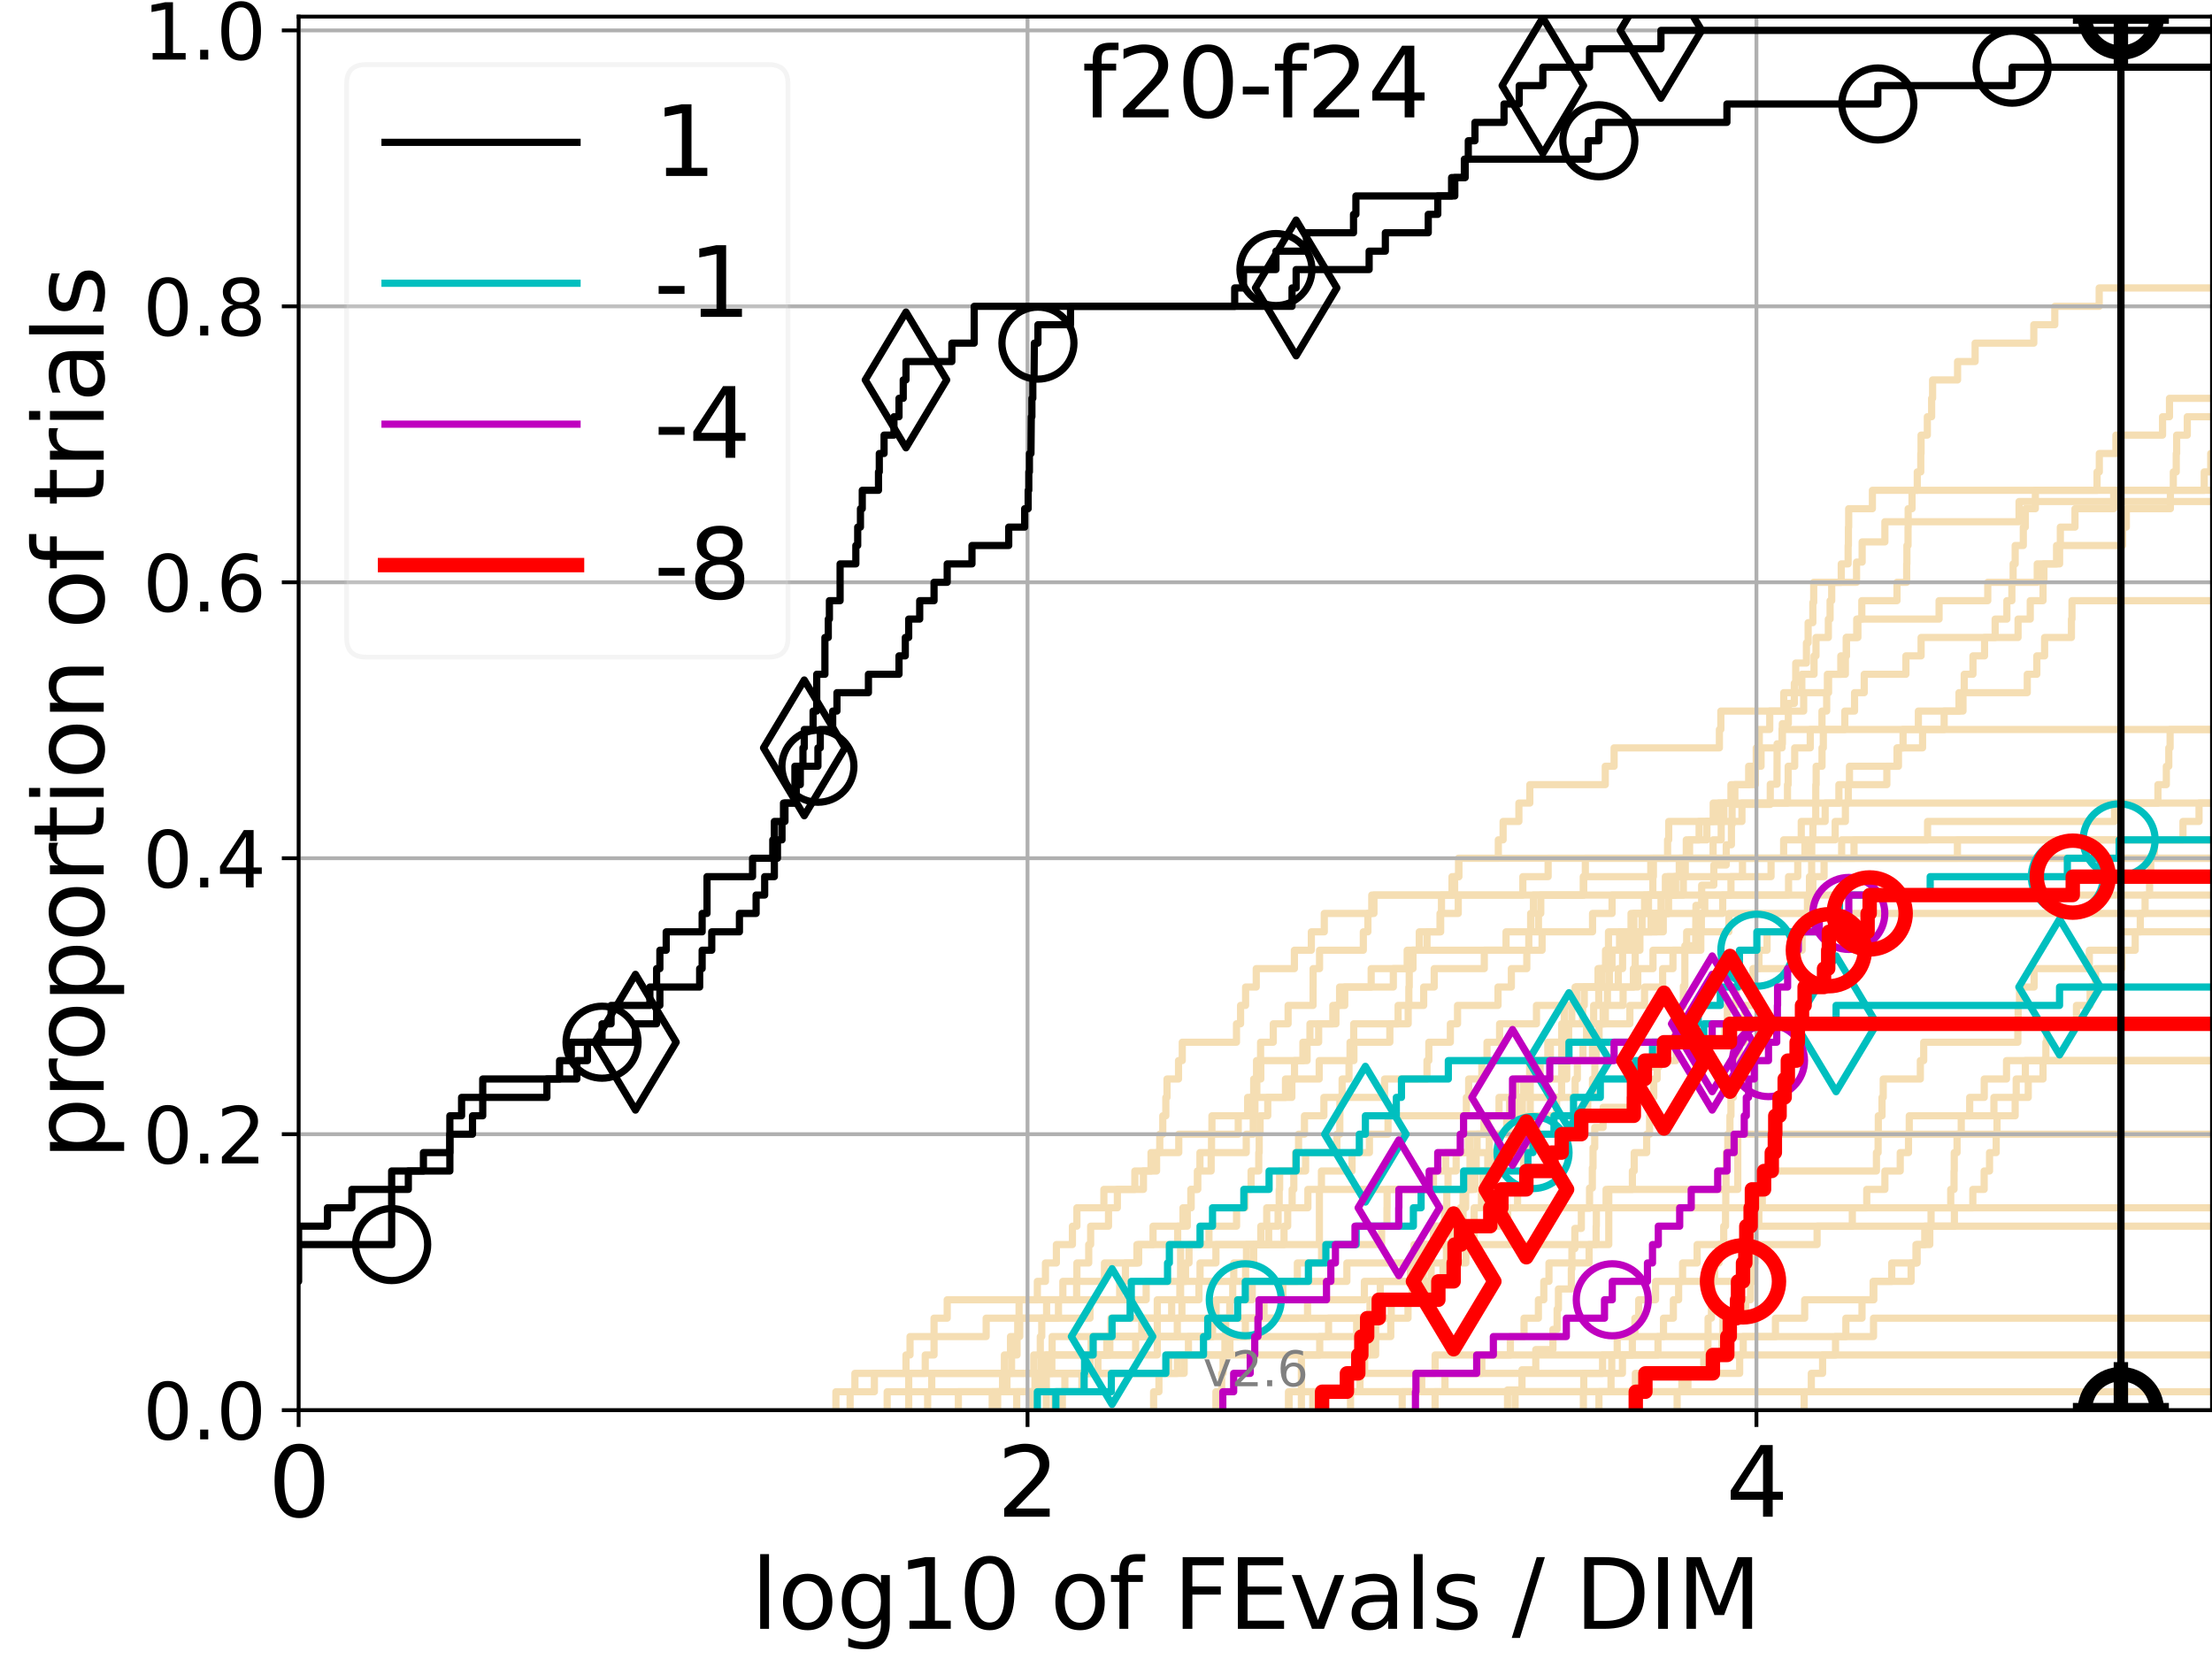 <?xml version="1.0" encoding="utf-8" standalone="no"?>
<!DOCTYPE svg PUBLIC "-//W3C//DTD SVG 1.1//EN"
  "http://www.w3.org/Graphics/SVG/1.1/DTD/svg11.dtd">
<svg xmlns:xlink="http://www.w3.org/1999/xlink" width="460.8pt" height="345.6pt" viewBox="0 0 460.8 345.6" xmlns="http://www.w3.org/2000/svg" version="1.1">
 <defs>
  <style type="text/css">*{stroke-linejoin: round; stroke-linecap: butt}</style>
 </defs>
 <g id="figure_1">
  <g id="patch_1">
   <path d="M 0 345.6 
L 460.8 345.6 
L 460.8 0 
L 0 0 
z
" style="fill: #ffffff"/>
  </g>
  <g id="axes_1">
   <g id="patch_2">
    <path d="M 62.208 293.76 
L 460.8 293.76 
L 460.8 3.456 
L 62.208 3.456 
z
" style="fill: #ffffff"/>
   </g>
   <g id="line2d_1">
    <path d="M 206.695 293.76 
L 206.695 289.928 
L 209.763 289.928 
L 209.763 286.095 
L 210.725 286.095 
L 210.725 282.263 
L 211.872 282.263 
L 211.872 278.43 
L 212.012 278.43 
L 212.012 274.598 
L 212.292 274.598 
L 212.292 270.766 
L 216.098 270.766 
L 216.098 266.933 
L 217.789 266.933 
L 217.789 263.101 
L 220.064 263.101 
L 220.064 259.268 
L 223.406 259.268 
L 223.406 255.436 
L 224.336 255.436 
L 224.336 251.604 
L 229.959 251.604 
L 229.959 247.771 
L 236.409 247.771 
L 236.409 243.939 
L 240.937 243.939 
L 240.937 240.106 
L 241.602 240.106 
L 241.602 236.274 
L 242.225 236.274 
L 242.225 232.442 
L 242.864 232.442 
L 242.864 228.609 
L 243.111 228.609 
L 243.111 224.777 
L 245.508 224.777 
L 245.508 220.944 
L 246.286 220.944 
L 246.286 217.112 
L 257.582 217.112 
L 257.582 213.28 
L 258.434 213.28 
L 258.434 209.447 
L 259.481 209.447 
L 259.481 205.615 
L 261.699 205.615 
L 261.699 201.782 
L 269.645 201.782 
L 269.645 197.95 
L 273.176 197.95 
L 273.176 194.118 
L 275.872 194.118 
L 275.872 190.285 
L 285.767 190.285 
L 285.767 186.453 
L 285.767 186.453 
L 285.767 186.453 
L 460.8 186.453 
" clip-path="url(#p788d1d5046)" style="fill: none; stroke: #f5deb3; stroke-width: 1.5; stroke-linecap: square"/>
   </g>
   <g id="line2d_2">
    <path d="M 271.103 293.76 
L 271.103 282.263 
L 286.574 282.263 
L 286.574 270.766 
L 298.125 270.766 
L 298.125 259.268 
L 335.136 259.268 
L 335.136 247.771 
L 362.008 247.771 
L 362.008 236.274 
L 362.008 236.274 
L 362.008 236.274 
L 460.8 236.274 
" clip-path="url(#p788d1d5046)" style="fill: none; stroke: #f5deb3; stroke-width: 1.5; stroke-linecap: square"/>
   </g>
   <g id="line2d_3">
    <path d="M 174.134 293.76 
L 174.134 289.928 
L 178.091 289.928 
L 178.091 286.095 
L 209.233 286.095 
L 209.233 282.263 
L 210.505 282.263 
L 210.505 278.43 
L 212.431 278.43 
L 212.431 274.598 
L 218.024 274.598 
L 218.024 270.766 
L 221.41 270.766 
L 221.41 266.933 
L 224.336 266.933 
L 224.336 263.101 
L 226.801 263.101 
L 226.801 259.268 
L 227.201 259.268 
L 227.201 255.436 
L 230.922 255.436 
L 230.922 251.604 
L 232.767 251.604 
L 232.767 247.771 
L 238.201 247.771 
L 238.201 243.939 
L 239.779 243.939 
L 239.779 240.106 
L 245.558 240.106 
L 245.558 236.274 
L 252.466 236.274 
L 252.466 232.442 
L 259.91 232.442 
L 259.91 228.609 
L 269.116 228.609 
L 269.116 224.777 
L 269.67 224.777 
L 269.67 220.944 
L 271.417 220.944 
L 271.417 217.112 
L 274.698 217.112 
L 274.698 213.28 
L 278.299 213.28 
L 278.299 209.447 
L 279.061 209.447 
L 279.061 205.615 
L 290.257 205.615 
L 290.257 201.782 
L 293.141 201.782 
L 293.141 197.95 
L 318.474 197.95 
L 318.474 194.118 
L 320.487 194.118 
L 320.487 190.285 
L 320.972 190.285 
L 320.972 186.453 
L 329.914 186.453 
L 329.914 182.621 
L 343.89 182.621 
L 343.89 178.788 
L 343.89 178.788 
L 343.89 178.788 
L 460.8 178.788 
" clip-path="url(#p788d1d5046)" style="fill: none; stroke: #f5deb3; stroke-width: 1.5; stroke-linecap: square"/>
   </g>
   <g id="line2d_4">
    <path d="M 199.645 293.76 
L 199.645 289.928 
L 216.773 289.928 
L 216.773 286.095 
L 216.834 286.095 
L 216.834 282.263 
L 219.173 282.263 
L 219.173 278.43 
L 245.253 278.43 
L 245.253 274.598 
L 246.211 274.598 
L 246.211 270.766 
L 249.767 270.766 
L 249.767 266.933 
L 249.99 266.933 
L 249.99 263.101 
L 253.299 263.101 
L 253.299 259.268 
L 262.649 259.268 
L 262.649 255.436 
L 263.88 255.436 
L 263.88 251.604 
L 266.481 251.604 
L 266.481 247.771 
L 266.575 247.771 
L 266.575 243.939 
L 269.889 243.939 
L 269.889 240.106 
L 270.513 240.106 
L 270.513 236.274 
L 271.74 236.274 
L 271.74 232.442 
L 275.791 232.442 
L 275.791 228.609 
L 288.429 228.609 
L 288.429 224.777 
L 297.269 224.777 
L 297.269 220.944 
L 297.653 220.944 
L 297.653 217.112 
L 302.135 217.112 
L 302.135 213.28 
L 303.633 213.28 
L 303.633 209.447 
L 312.063 209.447 
L 312.063 205.615 
L 314.844 205.615 
L 314.844 201.782 
L 318.063 201.782 
L 318.063 197.95 
L 321.244 197.95 
L 321.244 194.118 
L 331.755 194.118 
L 331.755 190.285 
L 335.824 190.285 
L 335.824 186.453 
L 349.067 186.453 
L 349.067 182.621 
L 349.825 182.621 
L 349.825 178.788 
L 351.283 178.788 
L 351.283 174.956 
L 353.954 174.956 
L 353.954 171.123 
L 359.116 171.123 
L 359.116 167.291 
L 359.116 167.291 
L 359.116 167.291 
L 460.8 167.291 
" clip-path="url(#p788d1d5046)" style="fill: none; stroke: #f5deb3; stroke-width: 1.5; stroke-linecap: square"/>
   </g>
   <g id="line2d_5">
    <path d="M 292.101 293.76 
L 292.101 289.928 
L 292.101 289.928 
L 292.101 289.928 
L 460.8 289.928 
" clip-path="url(#p788d1d5046)" style="fill: none; stroke: #f5deb3; stroke-width: 1.5; stroke-linecap: square"/>
   </g>
   <g id="line2d_6"/>
   <g id="line2d_7">
    <path d="M 219.622 293.76 
L 219.622 289.928 
L 225.382 289.928 
L 225.382 286.095 
L 227.068 286.095 
L 227.068 282.263 
L 230.564 282.263 
L 230.564 278.43 
L 237.85 278.43 
L 237.85 274.598 
L 285.391 274.598 
L 285.391 270.766 
L 297.59 270.766 
L 297.59 266.933 
L 300.6 266.933 
L 300.6 263.101 
L 301.323 263.101 
L 301.323 259.268 
L 304.953 259.268 
L 304.953 255.436 
L 314.079 255.436 
L 314.079 251.604 
L 316.137 251.604 
L 316.137 247.771 
L 317.202 247.771 
L 317.202 243.939 
L 317.392 243.939 
L 317.392 240.106 
L 318.654 240.106 
L 318.654 236.274 
L 320.201 236.274 
L 320.201 232.442 
L 324.266 232.442 
L 324.266 228.609 
L 325.308 228.609 
L 325.308 224.777 
L 326.39 224.777 
L 326.39 220.944 
L 331.744 220.944 
L 331.744 217.112 
L 333.093 217.112 
L 333.093 213.28 
L 334.424 213.28 
L 334.424 209.447 
L 338.121 209.447 
L 338.121 205.615 
L 341.177 205.615 
L 341.177 201.782 
L 344.347 201.782 
L 344.347 197.95 
L 354.309 197.95 
L 354.309 194.118 
L 354.426 194.118 
L 354.426 190.285 
L 358.872 190.285 
L 358.872 186.453 
L 372.586 186.453 
L 372.586 182.621 
L 374.506 182.621 
L 374.506 178.788 
L 375.999 178.788 
L 375.999 174.956 
L 382.301 174.956 
L 382.301 171.123 
L 384.43 171.123 
L 384.43 167.291 
L 385.027 167.291 
L 385.027 163.459 
L 393.063 163.459 
L 393.063 159.626 
L 395.184 159.626 
L 395.184 155.794 
L 400.506 155.794 
L 400.506 151.961 
L 405.002 151.961 
L 405.002 148.129 
L 408.091 148.129 
L 408.091 144.297 
L 409.187 144.297 
L 409.187 140.464 
L 411.004 140.464 
L 411.004 136.632 
L 413.418 136.632 
L 413.418 132.799 
L 420.4 132.799 
L 420.4 128.967 
L 422.94 128.967 
L 422.94 125.135 
L 425.599 125.135 
L 425.599 121.302 
L 425.783 121.302 
L 425.783 117.47 
L 429.054 117.47 
L 429.054 113.637 
L 429.206 113.637 
L 429.206 109.805 
L 432.257 109.805 
L 432.257 105.973 
L 440.32 105.973 
L 440.32 102.14 
L 459.18 102.14 
L 459.18 98.308 
L 460.537 98.308 
L 460.537 94.475 
L 461.8 94.475 
" clip-path="url(#p788d1d5046)" style="fill: none; stroke: #f5deb3; stroke-width: 1.5; stroke-linecap: square"/>
   </g>
   <g id="line2d_8">
    <path d="M 329.847 293.76 
L 329.847 289.928 
L 335.604 289.928 
L 335.604 286.095 
L 337.982 286.095 
L 337.982 282.263 
L 340.045 282.263 
L 340.045 278.43 
L 340.573 278.43 
L 340.573 274.598 
L 341.372 274.598 
L 341.372 270.766 
L 344.884 270.766 
L 344.884 266.933 
L 365.427 266.933 
L 365.427 263.101 
L 365.584 263.101 
L 365.584 259.268 
L 365.6 259.268 
L 365.6 255.436 
L 366.402 255.436 
L 366.402 251.604 
L 367.12 251.604 
L 367.12 247.771 
L 367.711 247.771 
L 367.711 243.939 
L 390.895 243.939 
L 390.895 240.106 
L 391.245 240.106 
L 391.245 236.274 
L 391.287 236.274 
L 391.287 232.442 
L 392.058 232.442 
L 392.058 228.609 
L 392.311 228.609 
L 392.311 224.777 
L 400.042 224.777 
L 400.042 220.944 
L 400.741 220.944 
L 400.741 217.112 
L 420.355 217.112 
L 420.355 213.28 
L 420.416 213.28 
L 420.416 209.447 
L 420.702 209.447 
L 420.702 205.615 
L 423.74 205.615 
L 423.74 201.782 
L 435.247 201.782 
L 435.247 197.95 
L 441.809 197.95 
L 441.809 194.118 
L 441.809 194.118 
L 441.809 194.118 
L 460.8 194.118 
" clip-path="url(#p788d1d5046)" style="fill: none; stroke: #f5deb3; stroke-width: 1.5; stroke-linecap: square"/>
   </g>
   <g id="line2d_9">
    <path d="M 211.801 293.76 
L 211.801 289.928 
L 215.787 289.928 
L 215.787 286.095 
L 226.44 286.095 
L 226.44 282.263 
L 227.29 282.263 
L 227.29 278.43 
L 259.431 278.43 
L 259.431 274.598 
L 263.322 274.598 
L 263.322 270.766 
L 267.252 270.766 
L 267.252 266.933 
L 270.263 266.933 
L 270.263 263.101 
L 275.311 263.101 
L 275.311 259.268 
L 287.815 259.268 
L 287.815 255.436 
L 288.93 255.436 
L 288.93 251.604 
L 288.957 251.604 
L 288.957 247.771 
L 298.616 247.771 
L 298.616 243.939 
L 301.149 243.939 
L 301.149 240.106 
L 310.241 240.106 
L 310.241 236.274 
L 313.875 236.274 
L 313.875 232.442 
L 316.053 232.442 
L 316.053 228.609 
L 317.381 228.609 
L 317.381 224.777 
L 320.833 224.777 
L 320.833 220.944 
L 322.973 220.944 
L 322.973 217.112 
L 325.872 217.112 
L 325.872 213.28 
L 325.874 213.28 
L 325.874 209.447 
L 328.333 209.447 
L 328.333 205.615 
L 332.898 205.615 
L 332.898 201.782 
L 335.119 201.782 
L 335.119 197.95 
L 337.383 197.95 
L 337.383 194.118 
L 340.366 194.118 
L 340.366 190.285 
L 347.563 190.285 
L 347.563 186.453 
L 348.817 186.453 
L 348.817 182.621 
L 350.042 182.621 
L 350.042 178.788 
L 356.868 178.788 
L 356.868 174.956 
L 358.558 174.956 
L 358.558 171.123 
L 362.88 171.123 
L 362.88 167.291 
L 372.366 167.291 
L 372.366 163.459 
L 372.507 163.459 
L 372.507 159.626 
L 373.867 159.626 
L 373.867 155.794 
L 377.109 155.794 
L 377.109 151.961 
L 379.551 151.961 
L 379.551 148.129 
L 380.53 148.129 
L 380.53 144.297 
L 380.68 144.297 
L 380.68 140.464 
L 384.425 140.464 
L 384.425 136.632 
L 384.632 136.632 
L 384.632 132.799 
L 387.035 132.799 
L 387.035 128.967 
L 387.849 128.967 
L 387.849 125.135 
L 395.178 125.135 
L 395.178 121.302 
L 397.195 121.302 
L 397.195 117.47 
L 397.243 117.47 
L 397.243 113.637 
L 397.478 113.637 
L 397.478 109.805 
L 397.506 109.805 
L 397.506 105.973 
L 398.311 105.973 
L 398.311 102.14 
L 399.402 102.14 
L 399.402 98.308 
L 400.133 98.308 
L 400.133 94.475 
L 400.192 94.475 
L 400.192 90.643 
L 401.501 90.643 
L 401.501 86.811 
L 402.394 86.811 
L 402.394 82.978 
L 402.595 82.978 
L 402.595 79.146 
L 407.798 79.146 
L 407.798 75.313 
L 411.454 75.313 
L 411.454 71.481 
L 423.677 71.481 
L 423.677 67.649 
L 428.051 67.649 
L 428.051 63.816 
L 437.299 63.816 
L 437.299 59.984 
L 461.8 59.984 
" clip-path="url(#p788d1d5046)" style="fill: none; stroke: #f5deb3; stroke-width: 1.5; stroke-linecap: square"/>
   </g>
   <g id="line2d_10">
    <path d="M 315.623 293.76 
L 315.623 289.928 
L 329.928 289.928 
L 329.928 286.095 
L 333.846 286.095 
L 333.846 282.263 
L 336.894 282.263 
L 336.894 278.43 
L 346.54 278.43 
L 346.54 274.598 
L 348.595 274.598 
L 348.595 270.766 
L 349.688 270.766 
L 349.688 266.933 
L 350.513 266.933 
L 350.513 263.101 
L 353.544 263.101 
L 353.544 259.268 
L 378.535 259.268 
L 378.535 255.436 
L 385.873 255.436 
L 385.873 251.604 
L 388.879 251.604 
L 388.879 247.771 
L 392.656 247.771 
L 392.656 243.939 
L 395.854 243.939 
L 395.854 240.106 
L 397.577 240.106 
L 397.577 236.274 
L 397.734 236.274 
L 397.734 232.442 
L 415.37 232.442 
L 415.37 228.609 
L 422.522 228.609 
L 422.522 224.777 
L 425.597 224.777 
L 425.597 220.944 
L 425.597 220.944 
L 425.597 220.944 
L 460.8 220.944 
" clip-path="url(#p788d1d5046)" style="fill: none; stroke: #f5deb3; stroke-width: 1.5; stroke-linecap: square"/>
   </g>
   <g id="line2d_11">
    <path d="M 268.413 293.76 
L 268.413 289.928 
L 296.173 289.928 
L 296.173 286.095 
L 308.697 286.095 
L 308.697 282.263 
L 314.636 282.263 
L 314.636 278.43 
L 317.487 278.43 
L 317.487 274.598 
L 320.476 274.598 
L 320.476 270.766 
L 321.602 270.766 
L 321.602 266.933 
L 322.679 266.933 
L 322.679 263.101 
L 331.042 263.101 
L 331.042 259.268 
L 332.499 259.268 
L 332.499 255.436 
L 332.55 255.436 
L 332.55 251.604 
L 334.575 251.604 
L 334.575 247.771 
L 340.056 247.771 
L 340.056 243.939 
L 340.436 243.939 
L 340.436 240.106 
L 343.036 240.106 
L 343.036 236.274 
L 343.638 236.274 
L 343.638 232.442 
L 344.12 232.442 
L 344.12 228.609 
L 344.506 228.609 
L 344.506 224.777 
L 345.216 224.777 
L 345.216 220.944 
L 349.149 220.944 
L 349.149 217.112 
L 359.272 217.112 
L 359.272 213.28 
L 359.836 213.28 
L 359.836 209.447 
L 361.648 209.447 
L 361.648 205.615 
L 365.265 205.615 
L 365.265 201.782 
L 366.426 201.782 
L 366.426 197.95 
L 368.105 197.95 
L 368.105 194.118 
L 376.544 194.118 
L 376.544 190.285 
L 377.564 190.285 
L 377.564 186.453 
L 377.663 186.453 
L 377.663 182.621 
L 379.989 182.621 
L 379.989 178.788 
L 383.648 178.788 
L 383.648 174.956 
L 401.55 174.956 
L 401.55 171.123 
L 440.492 171.123 
L 440.492 167.291 
L 449.538 167.291 
L 449.538 163.459 
L 451.288 163.459 
L 451.288 159.626 
L 451.798 159.626 
L 451.798 155.794 
L 452.073 155.794 
L 452.073 151.961 
L 461.8 151.961 
" clip-path="url(#p788d1d5046)" style="fill: none; stroke: #f5deb3; stroke-width: 1.5; stroke-linecap: square"/>
   </g>
   <g id="line2d_12">
    <path d="M 214.77 293.76 
L 214.77 289.928 
L 217.73 289.928 
L 217.73 286.095 
L 219.116 286.095 
L 219.116 282.263 
L 231.198 282.263 
L 231.198 278.43 
L 231.432 278.43 
L 231.432 274.598 
L 244.08 274.598 
L 244.08 270.766 
L 245.786 270.766 
L 245.786 266.933 
L 246.973 266.933 
L 246.973 263.101 
L 247.694 263.101 
L 247.694 259.268 
L 251.844 259.268 
L 251.844 255.436 
L 257.599 255.436 
L 257.599 251.604 
L 259.348 251.604 
L 259.348 247.771 
L 260.625 247.771 
L 260.625 243.939 
L 262.224 243.939 
L 262.224 240.106 
L 262.315 240.106 
L 262.315 236.274 
L 262.498 236.274 
L 262.498 232.442 
L 264.097 232.442 
L 264.097 228.609 
L 267.786 228.609 
L 267.786 224.777 
L 274.814 224.777 
L 274.814 220.944 
L 282.043 220.944 
L 282.043 217.112 
L 289.53 217.112 
L 289.53 213.28 
L 293.35 213.28 
L 293.35 209.447 
L 296.58 209.447 
L 296.58 205.615 
L 298.772 205.615 
L 298.772 201.782 
L 309.205 201.782 
L 309.205 197.95 
L 313.737 197.95 
L 313.737 194.118 
L 318.861 194.118 
L 318.861 190.285 
L 319.448 190.285 
L 319.448 186.453 
L 329.832 186.453 
L 329.832 182.621 
L 330.254 182.621 
L 330.254 178.788 
L 330.254 178.788 
L 330.254 178.788 
L 460.8 178.788 
" clip-path="url(#p788d1d5046)" style="fill: none; stroke: #f5deb3; stroke-width: 1.5; stroke-linecap: square"/>
   </g>
   <g id="line2d_13">
    <path d="M 268.552 293.76 
L 268.552 289.928 
L 279.957 289.928 
L 279.957 286.095 
L 284.281 286.095 
L 284.281 282.263 
L 285.262 282.263 
L 285.262 278.43 
L 289.723 278.43 
L 289.723 274.598 
L 293.315 274.598 
L 293.315 270.766 
L 296.271 270.766 
L 296.271 266.933 
L 296.504 266.933 
L 296.504 263.101 
L 296.504 263.101 
L 296.504 259.268 
L 298.6 259.268 
L 298.6 255.436 
L 310.575 255.436 
L 310.575 251.604 
L 310.575 251.604 
L 310.575 251.604 
L 460.8 251.604 
" clip-path="url(#p788d1d5046)" style="fill: none; stroke: #f5deb3; stroke-width: 1.5; stroke-linecap: square"/>
   </g>
   <g id="line2d_14">
    <path d="M 184.815 293.76 
L 184.815 289.928 
L 194.1 289.928 
L 194.1 286.095 
L 243.437 286.095 
L 243.437 282.263 
L 274.918 282.263 
L 274.918 278.43 
L 282.617 278.43 
L 282.617 274.598 
L 286.501 274.598 
L 286.501 270.766 
L 287.539 270.766 
L 287.539 266.933 
L 293.817 266.933 
L 293.817 263.101 
L 294.572 263.101 
L 294.572 259.268 
L 298.656 259.268 
L 298.656 255.436 
L 300.937 255.436 
L 300.937 251.604 
L 301.393 251.604 
L 301.393 247.771 
L 301.648 247.771 
L 301.648 243.939 
L 303.34 243.939 
L 303.34 240.106 
L 305.861 240.106 
L 305.861 236.274 
L 309.124 236.274 
L 309.124 232.442 
L 312.274 232.442 
L 312.274 228.609 
L 328.124 228.609 
L 328.124 224.777 
L 328.592 224.777 
L 328.592 220.944 
L 329.761 220.944 
L 329.761 217.112 
L 330.512 217.112 
L 330.512 213.28 
L 339.533 213.28 
L 339.533 209.447 
L 342.588 209.447 
L 342.588 205.615 
L 346.358 205.615 
L 346.358 201.782 
L 348.506 201.782 
L 348.506 197.95 
L 351.367 197.95 
L 351.367 194.118 
L 360.149 194.118 
L 360.149 190.285 
L 360.149 190.285 
L 360.149 190.285 
L 460.8 190.285 
" clip-path="url(#p788d1d5046)" style="fill: none; stroke: #f5deb3; stroke-width: 1.5; stroke-linecap: square"/>
   </g>
   <g id="line2d_15">
    <path d="M 375.839 293.76 
L 375.839 289.928 
L 377.331 289.928 
L 377.331 286.095 
L 379.678 286.095 
L 379.678 282.263 
L 382.375 282.263 
L 382.375 278.43 
L 384.528 278.43 
L 384.528 274.598 
L 387.891 274.598 
L 387.891 270.766 
L 390.212 270.766 
L 390.212 266.933 
L 394.082 266.933 
L 394.082 263.101 
L 399.378 263.101 
L 399.378 259.268 
L 402.01 259.268 
L 402.01 255.436 
L 402.275 255.436 
L 402.275 251.604 
L 406.372 251.604 
L 406.372 247.771 
L 407.06 247.771 
L 407.06 243.939 
L 407.105 243.939 
L 407.105 240.106 
L 407.691 240.106 
L 407.691 236.274 
L 408.563 236.274 
L 408.563 232.442 
L 410.323 232.442 
L 410.323 228.609 
L 413.354 228.609 
L 413.354 224.777 
L 417.997 224.777 
L 417.997 220.944 
L 417.997 220.944 
L 417.997 220.944 
L 460.8 220.944 
" clip-path="url(#p788d1d5046)" style="fill: none; stroke: #f5deb3; stroke-width: 1.5; stroke-linecap: square"/>
   </g>
   <g id="line2d_16">
    <path d="M 273.471 293.76 
L 273.471 289.928 
L 340.676 289.928 
L 340.676 286.095 
L 362.405 286.095 
L 362.405 282.263 
L 363.15 282.263 
L 363.15 278.43 
L 369.857 278.43 
L 369.857 274.598 
L 375.947 274.598 
L 375.947 270.766 
L 390.351 270.766 
L 390.351 266.933 
L 398.119 266.933 
L 398.119 263.101 
L 399.134 263.101 
L 399.134 259.268 
L 400.963 259.268 
L 400.963 255.436 
L 407.132 255.436 
L 407.132 251.604 
L 410.978 251.604 
L 410.978 247.771 
L 413.336 247.771 
L 413.336 243.939 
L 414.458 243.939 
L 414.458 240.106 
L 415.843 240.106 
L 415.843 236.274 
L 416.016 236.274 
L 416.016 232.442 
L 419.794 232.442 
L 419.794 228.609 
L 420.011 228.609 
L 420.011 224.777 
L 421.922 224.777 
L 421.922 220.944 
L 426.192 220.944 
L 426.192 217.112 
L 426.419 217.112 
L 426.419 213.28 
L 432.566 213.28 
L 432.566 209.447 
L 435.41 209.447 
L 435.41 205.615 
L 436.556 205.615 
L 436.556 201.782 
L 442.018 201.782 
L 442.018 197.95 
L 444.803 197.95 
L 444.803 194.118 
L 445.86 194.118 
L 445.86 190.285 
L 446.861 190.285 
L 446.861 186.453 
L 447.799 186.453 
L 447.799 182.621 
L 448.039 182.621 
L 448.039 178.788 
L 448.788 178.788 
L 448.788 174.956 
L 454.75 174.956 
L 454.75 171.123 
L 458.098 171.123 
L 458.098 167.291 
L 461.8 167.291 
" clip-path="url(#p788d1d5046)" style="fill: none; stroke: #f5deb3; stroke-width: 1.5; stroke-linecap: square"/>
   </g>
   <g id="line2d_17">
    <path d="M 281.34 293.76 
L 281.34 289.928 
L 283.311 289.928 
L 283.311 286.095 
L 298.964 286.095 
L 298.964 282.263 
L 358.722 282.263 
L 358.722 278.43 
L 390.292 278.43 
L 390.292 274.598 
L 390.292 274.598 
L 390.292 274.598 
L 460.8 274.598 
" clip-path="url(#p788d1d5046)" style="fill: none; stroke: #f5deb3; stroke-width: 1.5; stroke-linecap: square"/>
   </g>
   <g id="line2d_18">
    <path d="M 193.243 293.76 
L 193.243 289.928 
L 208.849 289.928 
L 208.849 286.095 
L 215.346 286.095 
L 215.346 282.263 
L 216.712 282.263 
L 216.712 278.43 
L 217.015 278.43 
L 217.015 274.598 
L 227.068 274.598 
L 227.068 270.766 
L 233.25 270.766 
L 233.25 266.933 
L 234.444 266.933 
L 234.444 263.101 
L 236.841 263.101 
L 236.841 259.268 
L 240.2 259.268 
L 240.2 255.436 
L 247.336 255.436 
L 247.336 251.604 
L 248.072 251.604 
L 248.072 247.771 
L 249.476 247.771 
L 249.476 243.939 
L 249.968 243.939 
L 249.968 240.106 
L 259.614 240.106 
L 259.614 236.274 
L 261.071 236.274 
L 261.071 232.442 
L 261.418 232.442 
L 261.418 228.609 
L 261.823 228.609 
L 261.823 224.777 
L 262.649 224.777 
L 262.649 220.944 
L 272.286 220.944 
L 272.286 217.112 
L 272.889 217.112 
L 272.889 213.28 
L 277.654 213.28 
L 277.654 209.447 
L 280.136 209.447 
L 280.136 205.615 
L 285.64 205.615 
L 285.64 201.782 
L 294.127 201.782 
L 294.127 197.95 
L 297.274 197.95 
L 297.274 194.118 
L 299.982 194.118 
L 299.982 190.285 
L 303.781 190.285 
L 303.781 186.453 
L 317.234 186.453 
L 317.234 182.621 
L 322.504 182.621 
L 322.504 178.788 
L 322.504 178.788 
L 322.504 178.788 
L 460.8 178.788 
" clip-path="url(#p788d1d5046)" style="fill: none; stroke: #f5deb3; stroke-width: 1.5; stroke-linecap: square"/>
   </g>
   <g id="line2d_19">
    <path d="M 314.047 293.76 
L 314.047 289.554 
L 317.055 289.554 
L 317.055 285.347 
L 319.933 285.347 
L 319.933 281.141 
L 323.502 281.141 
L 323.502 276.935 
L 324.376 276.935 
L 324.376 272.729 
L 324.649 272.729 
L 324.649 268.522 
L 327.335 268.522 
L 327.335 264.316 
L 327.46 264.316 
L 327.46 260.11 
L 328.07 260.11 
L 328.07 255.903 
L 329.425 255.903 
L 329.425 251.697 
L 331.131 251.697 
L 331.131 247.491 
L 331.712 247.491 
L 331.712 243.285 
L 331.855 243.285 
L 331.855 239.078 
L 332.209 239.078 
L 332.209 234.872 
L 333.959 234.872 
L 333.959 230.666 
L 339.7 230.666 
L 339.7 226.459 
L 340.959 226.459 
L 340.959 222.253 
L 345.637 222.253 
L 345.637 218.047 
L 348.996 218.047 
L 348.996 213.841 
L 350.046 213.841 
L 350.046 209.634 
L 350.675 209.634 
L 350.675 205.428 
L 350.986 205.428 
L 350.988 197.015 
L 353.235 197.015 
L 353.298 188.603 
L 354.489 188.603 
L 354.489 184.397 
L 357.02 184.397 
L 357.02 180.19 
L 359.609 180.19 
L 359.609 175.984 
L 360.686 175.984 
L 360.686 171.778 
L 360.826 171.778 
L 360.826 167.571 
L 368.78 167.571 
L 368.78 163.365 
L 370.178 163.365 
L 370.204 154.952 
L 371.291 154.952 
L 371.291 150.746 
L 372.543 150.746 
L 372.543 146.54 
L 373.79 146.54 
L 373.79 142.334 
L 374.084 142.334 
L 374.084 138.127 
L 376.312 138.127 
L 376.312 133.921 
L 376.668 133.921 
L 376.668 129.715 
L 377.647 129.715 
L 377.647 125.508 
L 377.826 125.508 
L 377.826 121.302 
L 386.753 121.302 
L 386.753 117.096 
L 387.92 117.096 
L 387.92 112.89 
L 392.655 112.89 
L 392.655 108.683 
L 420.606 108.683 
L 420.606 104.477 
L 420.606 104.477 
L 460.8 104.477 
L 460.8 104.477 
" clip-path="url(#p788d1d5046)" style="fill: none; stroke: #f5deb3; stroke-width: 1.5; stroke-linecap: square"/>
   </g>
   <g id="line2d_20">
    <path d="M 189.298 293.76 
L 189.298 289.928 
L 189.298 289.928 
L 189.298 286.095 
L 192.744 286.095 
L 192.744 282.263 
L 194.579 282.263 
L 194.579 278.43 
L 205.435 278.43 
L 205.435 274.598 
L 220.501 274.598 
L 220.501 270.766 
L 224.288 270.766 
L 224.288 266.933 
L 230.081 266.933 
L 230.081 263.101 
L 237.203 263.101 
L 237.203 259.268 
L 245.329 259.268 
L 245.329 255.436 
L 246.434 255.436 
L 246.434 251.604 
L 248.143 251.604 
L 248.143 247.771 
L 249.476 247.771 
L 249.476 243.939 
L 252.302 243.939 
L 252.302 240.106 
L 252.384 240.106 
L 252.384 236.274 
L 257.949 236.274 
L 257.949 232.442 
L 260.577 232.442 
L 260.577 228.609 
L 261.166 228.609 
L 261.166 224.777 
L 261.761 224.777 
L 261.761 220.944 
L 262.604 220.944 
L 262.604 217.112 
L 265.248 217.112 
L 265.248 213.28 
L 268.337 213.28 
L 268.337 209.447 
L 273.536 209.447 
L 273.536 205.615 
L 273.547 205.615 
L 273.547 201.782 
L 274.887 201.782 
L 274.887 197.95 
L 284.005 197.95 
L 284.005 194.118 
L 284.956 194.118 
L 284.956 190.285 
L 286.221 190.285 
L 286.221 186.453 
L 302.48 186.453 
L 302.48 182.621 
L 303.898 182.621 
L 303.898 178.788 
L 386.227 178.788 
L 386.227 174.956 
L 386.227 174.956 
L 386.227 174.956 
L 460.8 174.956 
" clip-path="url(#p788d1d5046)" style="fill: none; stroke: #f5deb3; stroke-width: 1.5; stroke-linecap: square"/>
   </g>
   <g id="line2d_21">
    <path d="M 333.087 293.76 
L 333.087 289.928 
L 350.364 289.928 
L 350.364 286.095 
L 356.16 286.095 
L 356.16 282.263 
L 356.16 282.263 
L 356.16 282.263 
L 460.8 282.263 
" clip-path="url(#p788d1d5046)" style="fill: none; stroke: #f5deb3; stroke-width: 1.5; stroke-linecap: square"/>
   </g>
   <g id="line2d_22">
    <path d="M 177.095 293.76 
L 177.095 289.928 
L 182.149 289.928 
L 182.149 286.095 
L 188.734 286.095 
L 188.734 282.263 
L 189.576 282.263 
L 189.576 278.43 
L 194.579 278.43 
L 194.579 274.598 
L 197.319 274.598 
L 197.319 270.766 
L 238.766 270.766 
L 238.766 266.933 
L 259.481 266.933 
L 259.481 263.101 
L 261.166 263.101 
L 261.166 259.268 
L 264.285 259.268 
L 264.285 255.436 
L 266.251 255.436 
L 266.251 251.604 
L 272.454 251.604 
L 272.454 247.771 
L 275.28 247.771 
L 275.28 243.939 
L 281.655 243.939 
L 281.655 240.106 
L 285.277 240.106 
L 285.277 236.274 
L 289.154 236.274 
L 289.154 232.442 
L 305.472 232.442 
L 305.472 228.609 
L 305.951 228.609 
L 305.951 224.777 
L 308.693 224.777 
L 308.693 220.944 
L 309.771 220.944 
L 309.771 217.112 
L 312.395 217.112 
L 312.395 213.28 
L 320.074 213.28 
L 320.074 209.447 
L 328.409 209.447 
L 328.409 205.615 
L 333.763 205.615 
L 333.763 201.782 
L 334.46 201.782 
L 334.46 197.95 
L 335.074 197.95 
L 335.074 194.118 
L 346.49 194.118 
L 346.49 190.285 
L 355.14 190.285 
L 355.14 186.453 
L 360.592 186.453 
L 360.592 182.621 
L 368.942 182.621 
L 368.942 178.788 
L 371.563 178.788 
L 371.563 174.956 
L 375.234 174.956 
L 375.234 171.123 
L 380.213 171.123 
L 380.213 167.291 
L 383.077 167.291 
L 383.077 163.459 
L 385.277 163.459 
L 385.277 159.626 
L 395.481 159.626 
L 395.481 155.794 
L 396.443 155.794 
L 396.443 151.961 
L 399.631 151.961 
L 399.631 148.129 
L 408.928 148.129 
L 408.928 144.297 
L 422.317 144.297 
L 422.317 140.464 
L 424.308 140.464 
L 424.308 136.632 
L 425.929 136.632 
L 425.929 132.799 
L 431.517 132.799 
L 431.517 128.967 
L 431.632 128.967 
L 431.632 125.135 
L 431.632 125.135 
L 431.632 125.135 
L 460.8 125.135 
" clip-path="url(#p788d1d5046)" style="fill: none; stroke: #f5deb3; stroke-width: 1.5; stroke-linecap: square"/>
   </g>
   <g id="line2d_23">
    <path d="M 275.414 293.76 
L 275.414 289.928 
L 280.586 289.928 
L 280.586 286.095 
L 282.953 286.095 
L 282.953 282.263 
L 283.592 282.263 
L 283.592 278.43 
L 284.802 278.43 
L 284.802 274.598 
L 287.218 274.598 
L 287.218 270.766 
L 299.635 270.766 
L 299.635 266.933 
L 302.821 266.933 
L 302.821 263.101 
L 303.004 263.101 
L 303.004 259.268 
L 304.353 259.268 
L 304.353 255.436 
L 310.455 255.436 
L 310.455 251.604 
L 312.774 251.604 
L 312.774 247.771 
L 317.97 247.771 
L 317.97 243.939 
L 323.183 243.939 
L 323.183 240.106 
L 325.33 240.106 
L 325.33 236.274 
L 329.4 236.274 
L 329.4 232.442 
L 340.356 232.442 
L 340.356 228.609 
L 340.386 228.609 
L 340.386 224.777 
L 342.647 224.777 
L 342.647 220.944 
L 346.643 220.944 
L 346.643 217.112 
L 360.384 217.112 
L 360.384 213.28 
L 360.384 213.28 
L 360.384 213.28 
L 460.8 213.28 
" clip-path="url(#p788d1d5046)" style="fill: none; stroke: #f5deb3; stroke-width: 1.5; stroke-linecap: square"/>
   </g>
   <g id="line2d_24">
    <path d="M 240.319 293.76 
L 240.319 289.928 
L 241.43 289.928 
L 241.43 286.095 
L 246.68 286.095 
L 246.68 282.263 
L 247.575 282.263 
L 247.575 278.43 
L 252.59 278.43 
L 252.59 274.598 
L 253.339 274.598 
L 253.339 270.766 
L 260.865 270.766 
L 260.865 266.933 
L 280.577 266.933 
L 280.577 263.101 
L 302.326 263.101 
L 302.326 259.268 
L 303.084 259.268 
L 303.084 255.436 
L 304.208 255.436 
L 304.208 251.604 
L 305.323 251.604 
L 305.323 247.771 
L 306.813 247.771 
L 306.813 243.939 
L 307.514 243.939 
L 307.514 240.106 
L 307.703 240.106 
L 307.703 236.274 
L 309.879 236.274 
L 309.879 232.442 
L 317.141 232.442 
L 317.141 228.609 
L 317.738 228.609 
L 317.738 224.777 
L 318.648 224.777 
L 318.648 220.944 
L 326.54 220.944 
L 326.54 217.112 
L 331.068 217.112 
L 331.068 213.28 
L 331.988 213.28 
L 331.988 209.447 
L 333.046 209.447 
L 333.046 205.615 
L 333.192 205.615 
L 333.192 201.782 
L 335.303 201.782 
L 335.303 197.95 
L 340.658 197.95 
L 340.658 194.118 
L 342.069 194.118 
L 342.069 190.285 
L 342.597 190.285 
L 342.597 186.453 
L 347.46 186.453 
L 347.46 182.621 
L 350.518 182.621 
L 350.518 178.788 
L 351.969 178.788 
L 351.969 174.956 
L 355.574 174.956 
L 355.574 171.123 
L 356.89 171.123 
L 356.89 167.291 
L 360.589 167.291 
L 360.589 163.459 
L 365.663 163.459 
L 365.663 159.626 
L 366.859 159.626 
L 366.859 155.794 
L 371.238 155.794 
L 371.238 151.961 
L 384.308 151.961 
L 384.308 148.129 
L 386.336 148.129 
L 386.336 144.297 
L 388.352 144.297 
L 388.352 140.464 
L 397.035 140.464 
L 397.035 136.632 
L 400.199 136.632 
L 400.199 132.799 
L 415.626 132.799 
L 415.626 128.967 
L 418.065 128.967 
L 418.065 125.135 
L 419.11 125.135 
L 419.11 121.302 
L 419.369 121.302 
L 419.369 117.47 
L 419.799 117.47 
L 419.799 113.637 
L 421.491 113.637 
L 421.491 109.805 
L 421.914 109.805 
L 421.914 105.973 
L 424.005 105.973 
L 424.005 102.14 
L 436.852 102.14 
L 436.852 98.308 
L 437.324 98.308 
L 437.324 94.475 
L 440.782 94.475 
L 440.782 90.643 
L 450.498 90.643 
L 450.498 86.811 
L 451.943 86.811 
L 451.943 82.978 
L 461.8 82.978 
" clip-path="url(#p788d1d5046)" style="fill: none; stroke: #f5deb3; stroke-width: 1.5; stroke-linecap: square"/>
   </g>
   <g id="line2d_25">
    <path d="M 349.378 293.76 
L 349.378 289.928 
L 351.624 289.928 
L 351.624 286.095 
L 354.932 286.095 
L 354.932 282.263 
L 355.796 282.263 
L 355.796 278.43 
L 355.822 278.43 
L 355.822 274.598 
L 356.525 274.598 
L 356.525 270.766 
L 356.658 270.766 
L 356.658 266.933 
L 357.165 266.933 
L 357.165 263.101 
L 358.099 263.101 
L 358.099 259.268 
L 359.082 259.268 
L 359.082 255.436 
L 359.459 255.436 
L 359.459 251.604 
L 359.51 251.604 
L 359.51 247.771 
L 359.557 247.771 
L 359.557 243.939 
L 359.612 243.939 
L 359.612 240.106 
L 359.934 240.106 
L 359.934 236.274 
L 360.376 236.274 
L 360.376 232.442 
L 360.59 232.442 
L 360.59 228.609 
L 361.106 228.609 
L 361.106 224.777 
L 362.012 224.777 
L 362.012 220.944 
L 362.345 220.944 
L 362.345 217.112 
L 363.364 217.112 
L 363.364 213.28 
L 363.447 213.28 
L 363.447 209.447 
L 365.003 209.447 
L 365.003 205.615 
L 365.17 205.615 
L 365.17 201.782 
L 374.492 201.782 
L 374.492 197.95 
L 375.418 197.95 
L 375.418 194.118 
L 376.249 194.118 
L 376.249 190.285 
L 376.527 190.285 
L 376.527 186.453 
L 376.947 186.453 
L 376.947 182.621 
L 377.4 182.621 
L 377.4 178.788 
L 377.42 178.788 
L 377.42 174.956 
L 377.663 174.956 
L 377.663 171.123 
L 378.252 171.123 
L 378.252 167.291 
L 378.259 167.291 
L 378.259 163.459 
L 378.339 163.459 
L 378.339 159.626 
L 379.56 159.626 
L 379.56 155.794 
L 379.831 155.794 
L 379.831 151.961 
L 379.831 151.961 
L 379.831 151.961 
L 460.8 151.961 
" clip-path="url(#p788d1d5046)" style="fill: none; stroke: #f5deb3; stroke-width: 1.5; stroke-linecap: square"/>
   </g>
   <g id="line2d_26">
    <path d="M 253.299 293.76 
L 253.299 289.928 
L 254.501 289.928 
L 254.501 286.095 
L 254.789 286.095 
L 254.789 282.263 
L 255.171 282.263 
L 255.171 278.43 
L 255.322 278.43 
L 255.322 274.598 
L 256.178 274.598 
L 256.178 270.766 
L 256.797 270.766 
L 256.797 266.933 
L 257.013 266.933 
L 257.013 263.101 
L 259.663 263.101 
L 259.663 259.268 
L 267.487 259.268 
L 267.487 255.436 
L 268.248 255.436 
L 268.248 251.604 
L 269.178 251.604 
L 269.178 247.771 
L 269.523 247.771 
L 269.523 243.939 
L 271.98 243.939 
L 271.98 240.106 
L 278.496 240.106 
L 278.496 236.274 
L 279.107 236.274 
L 279.107 232.442 
L 279.125 232.442 
L 279.125 228.609 
L 279.589 228.609 
L 279.589 224.777 
L 281.021 224.777 
L 281.021 220.944 
L 281.237 220.944 
L 281.237 217.112 
L 282.002 217.112 
L 282.002 213.28 
L 291.249 213.28 
L 291.249 209.447 
L 293.487 209.447 
L 293.487 205.615 
L 293.57 205.615 
L 293.57 201.782 
L 294.353 201.782 
L 294.353 197.95 
L 295.661 197.95 
L 295.661 194.118 
L 300.118 194.118 
L 300.118 190.285 
L 300.288 190.285 
L 300.288 186.453 
L 303.026 186.453 
L 303.026 182.621 
L 303.872 182.621 
L 303.872 178.788 
L 312.13 178.788 
L 312.13 174.956 
L 313.125 174.956 
L 313.125 171.123 
L 316.413 171.123 
L 316.413 167.291 
L 318.69 167.291 
L 318.69 163.459 
L 334.407 163.459 
L 334.407 159.626 
L 336.249 159.626 
L 336.249 155.794 
L 358.184 155.794 
L 358.184 151.961 
L 358.482 151.961 
L 358.482 148.129 
L 371.586 148.129 
L 371.586 144.297 
L 375.352 144.297 
L 375.352 140.464 
L 377.897 140.464 
L 377.897 136.632 
L 378.305 136.632 
L 378.305 132.799 
L 380.88 132.799 
L 380.88 128.967 
L 381.24 128.967 
L 381.24 125.135 
L 381.579 125.135 
L 381.579 121.302 
L 383.568 121.302 
L 383.568 117.47 
L 384.996 117.47 
L 384.996 113.637 
L 385.059 113.637 
L 385.059 109.805 
L 385.115 109.805 
L 385.115 105.973 
L 390.055 105.973 
L 390.055 102.14 
L 390.055 102.14 
L 390.055 102.14 
L 460.8 102.14 
" clip-path="url(#p788d1d5046)" style="fill: none; stroke: #f5deb3; stroke-width: 1.5; stroke-linecap: square"/>
   </g>
   <g id="line2d_27">
    <path d="M 207.829 293.76 
L 207.829 289.928 
L 215.598 289.928 
L 215.598 286.095 
L 245.278 286.095 
L 245.278 282.263 
L 256.215 282.263 
L 256.215 278.43 
L 276.76 278.43 
L 276.76 274.598 
L 289.816 274.598 
L 289.816 270.766 
L 294.208 270.766 
L 294.208 266.933 
L 295.033 266.933 
L 295.033 263.101 
L 295.376 263.101 
L 295.376 259.268 
L 302.53 259.268 
L 302.53 255.436 
L 304.777 255.436 
L 304.777 251.604 
L 304.785 251.604 
L 304.785 247.771 
L 307.28 247.771 
L 307.28 243.939 
L 309.93 243.939 
L 309.93 240.106 
L 312.049 240.106 
L 312.049 236.274 
L 314.369 236.274 
L 314.369 232.442 
L 314.467 232.442 
L 314.467 228.609 
L 315.777 228.609 
L 315.777 224.777 
L 318.731 224.777 
L 318.731 220.944 
L 322.436 220.944 
L 322.436 217.112 
L 326.781 217.112 
L 326.781 213.28 
L 329.689 213.28 
L 329.689 209.447 
L 330.026 209.447 
L 330.026 205.615 
L 340.27 205.615 
L 340.27 201.782 
L 340.644 201.782 
L 340.644 197.95 
L 341.622 197.95 
L 341.622 194.118 
L 343.959 194.118 
L 343.959 190.285 
L 346.019 190.285 
L 346.019 186.453 
L 346.927 186.453 
L 346.927 182.621 
L 351.072 182.621 
L 351.072 178.788 
L 407.769 178.788 
L 407.769 174.956 
L 407.769 174.956 
L 407.769 174.956 
L 460.8 174.956 
" clip-path="url(#p788d1d5046)" style="fill: none; stroke: #f5deb3; stroke-width: 1.5; stroke-linecap: square"/>
   </g>
   <g id="line2d_28">
    <path d="M 221.305 293.76 
L 221.305 289.928 
L 221.83 289.928 
L 221.83 286.095 
L 228.715 286.095 
L 228.715 282.263 
L 236.576 282.263 
L 236.576 278.43 
L 252.508 278.43 
L 252.508 274.598 
L 272.387 274.598 
L 272.387 270.766 
L 284.226 270.766 
L 284.226 266.933 
L 303.441 266.933 
L 303.441 263.101 
L 305.373 263.101 
L 305.373 259.268 
L 307.065 259.268 
L 307.065 255.436 
L 307.093 255.436 
L 307.093 251.604 
L 308.611 251.604 
L 308.611 247.771 
L 308.924 247.771 
L 308.924 243.939 
L 311.02 243.939 
L 311.02 240.106 
L 315.245 240.106 
L 315.245 236.274 
L 316.395 236.274 
L 316.395 232.442 
L 330.752 232.442 
L 330.752 228.609 
L 331.744 228.609 
L 331.744 224.777 
L 332.24 224.777 
L 332.24 220.944 
L 332.521 220.944 
L 332.521 217.112 
L 333.082 217.112 
L 333.082 213.28 
L 333.964 213.28 
L 333.964 209.447 
L 334.853 209.447 
L 334.853 205.615 
L 335.272 205.615 
L 335.272 201.782 
L 335.813 201.782 
L 335.813 197.95 
L 339.701 197.95 
L 339.701 194.118 
L 339.774 194.118 
L 339.774 190.285 
L 343.408 190.285 
L 343.408 186.453 
L 344.316 186.453 
L 344.316 182.621 
L 344.433 182.621 
L 344.433 178.788 
L 347.387 178.788 
L 347.387 174.956 
L 347.623 174.956 
L 347.623 171.123 
L 358.014 171.123 
L 358.014 167.291 
L 361.405 167.291 
L 361.405 163.459 
L 364.279 163.459 
L 364.279 159.626 
L 365.862 159.626 
L 365.862 155.794 
L 366.491 155.794 
L 366.491 151.961 
L 368.671 151.961 
L 368.671 148.129 
L 375.738 148.129 
L 375.738 144.297 
L 380.927 144.297 
L 380.927 140.464 
L 383.476 140.464 
L 383.476 136.632 
L 384.635 136.632 
L 384.635 132.799 
L 386.792 132.799 
L 386.792 128.967 
L 403.946 128.967 
L 403.946 125.135 
L 414.088 125.135 
L 414.088 121.302 
L 424.393 121.302 
L 424.393 117.47 
L 428.418 117.47 
L 428.418 113.637 
L 442.159 113.637 
L 442.159 109.805 
L 442.956 109.805 
L 442.956 105.973 
L 452.13 105.973 
L 452.13 102.14 
L 452.74 102.14 
L 452.74 98.308 
L 453.351 98.308 
L 453.351 94.475 
L 453.437 94.475 
L 453.437 90.643 
L 455.654 90.643 
L 455.654 86.811 
L 461.8 86.811 
" clip-path="url(#p788d1d5046)" style="fill: none; stroke: #f5deb3; stroke-width: 1.5; stroke-linecap: square"/>
   </g>
   <g id="line2d_29">
    <path d="M 217.965 293.76 
L 217.965 289.928 
L 217.965 289.928 
L 217.965 286.095 
L 217.965 286.095 
L 217.965 282.263 
L 241.083 282.263 
L 241.083 278.43 
L 241.083 278.43 
L 241.083 274.598 
L 241.083 274.598 
L 241.083 270.766 
L 245.937 270.766 
L 245.937 266.933 
L 245.937 266.933 
L 245.937 263.101 
L 245.937 263.101 
L 245.937 259.268 
L 274.855 259.268 
L 274.855 255.436 
L 274.855 255.436 
L 274.855 251.604 
L 274.855 251.604 
L 274.855 247.771 
L 306.23 247.771 
L 306.23 243.939 
L 306.23 243.939 
L 306.23 240.106 
L 306.23 240.106 
L 306.23 236.274 
L 318.773 236.274 
L 318.773 232.442 
L 318.773 232.442 
L 318.773 228.609 
L 318.773 228.609 
L 318.773 224.777 
L 325.335 224.777 
L 325.335 220.944 
L 325.335 220.944 
L 325.335 217.112 
L 325.335 217.112 
L 325.335 213.28 
L 327.431 213.28 
L 327.431 209.447 
L 328.124 209.447 
L 328.124 205.615 
L 337.111 205.615 
L 337.111 201.782 
L 338.011 201.782 
L 338.011 197.95 
L 338.225 197.95 
L 338.225 194.118 
L 345.074 194.118 
L 345.074 190.285 
L 347.528 190.285 
L 347.528 186.453 
L 350.667 186.453 
L 350.667 182.621 
L 362.989 182.621 
L 362.989 178.788 
L 362.989 178.788 
L 362.989 178.788 
L 460.8 178.788 
" clip-path="url(#p788d1d5046)" style="fill: none; stroke: #f5deb3; stroke-width: 1.5; stroke-linecap: square"/>
   </g>
   <g id="line2d_30">
    <path d="M 298.954 293.76 
L 298.954 289.928 
L 301.013 289.928 
L 301.013 286.095 
L 335.759 286.095 
L 335.759 282.263 
L 345.391 282.263 
L 345.391 278.43 
L 358.924 278.43 
L 358.924 274.598 
L 363.643 274.598 
L 363.643 270.766 
L 364.668 270.766 
L 364.668 266.933 
L 364.934 266.933 
L 364.934 263.101 
L 365.206 263.101 
L 365.206 259.268 
L 365.49 259.268 
L 365.49 255.436 
L 365.49 255.436 
L 365.49 255.436 
L 460.8 255.436 
" clip-path="url(#p788d1d5046)" style="fill: none; stroke: #f5deb3; stroke-width: 1.5; stroke-linecap: square"/>
   </g>
   <g id="matplotlib.axis_1">
    <g id="xtick_1">
     <g id="line2d_31">
      <path d="M 62.208 293.76 
L 62.208 3.456 
" clip-path="url(#p788d1d5046)" style="fill: none; stroke: #b0b0b0; stroke-width: 0.8; stroke-linecap: square"/>
     </g>
     <g id="line2d_32">
      <defs>
       <path id="m924a50bb9b" d="M 0 0 
L 0 3.5 
" style="stroke: #000000; stroke-width: 0.8"/>
      </defs>
      <g>
       <use xlink:href="#m924a50bb9b" x="62.208" y="293.76" style="stroke: #000000; stroke-width: 0.8"/>
      </g>
     </g>
     <g id="text_1">
      <!-- 0 -->
      <g transform="translate(55.846 315.957)scale(0.2 -0.2)">
       <defs>
        <path id="DejaVuSans-30" d="M 2034 4250 
Q 1547 4250 1301 3770 
Q 1056 3291 1056 2328 
Q 1056 1369 1301 889 
Q 1547 409 2034 409 
Q 2525 409 2770 889 
Q 3016 1369 3016 2328 
Q 3016 3291 2770 3770 
Q 2525 4250 2034 4250 
z
M 2034 4750 
Q 2819 4750 3233 4129 
Q 3647 3509 3647 2328 
Q 3647 1150 3233 529 
Q 2819 -91 2034 -91 
Q 1250 -91 836 529 
Q 422 1150 422 2328 
Q 422 3509 836 4129 
Q 1250 4750 2034 4750 
z
" transform="scale(0.016)"/>
       </defs>
       <use xlink:href="#DejaVuSans-30"/>
      </g>
     </g>
    </g>
    <g id="xtick_2">
     <g id="line2d_33">
      <path d="M 214.053 293.76 
L 214.053 3.456 
" clip-path="url(#p788d1d5046)" style="fill: none; stroke: #b0b0b0; stroke-width: 0.8; stroke-linecap: square"/>
     </g>
     <g id="line2d_34">
      <g>
       <use xlink:href="#m924a50bb9b" x="214.053" y="293.76" style="stroke: #000000; stroke-width: 0.8"/>
      </g>
     </g>
     <g id="text_2">
      <!-- 2 -->
      <g transform="translate(207.69 315.957)scale(0.2 -0.2)">
       <defs>
        <path id="DejaVuSans-32" d="M 1228 531 
L 3431 531 
L 3431 0 
L 469 0 
L 469 531 
Q 828 903 1448 1529 
Q 2069 2156 2228 2338 
Q 2531 2678 2651 2914 
Q 2772 3150 2772 3378 
Q 2772 3750 2511 3984 
Q 2250 4219 1831 4219 
Q 1534 4219 1204 4116 
Q 875 4013 500 3803 
L 500 4441 
Q 881 4594 1212 4672 
Q 1544 4750 1819 4750 
Q 2544 4750 2975 4387 
Q 3406 4025 3406 3419 
Q 3406 3131 3298 2873 
Q 3191 2616 2906 2266 
Q 2828 2175 2409 1742 
Q 1991 1309 1228 531 
z
" transform="scale(0.016)"/>
       </defs>
       <use xlink:href="#DejaVuSans-32"/>
      </g>
     </g>
    </g>
    <g id="xtick_3">
     <g id="line2d_35">
      <path d="M 365.897 293.76 
L 365.897 3.456 
" clip-path="url(#p788d1d5046)" style="fill: none; stroke: #b0b0b0; stroke-width: 0.8; stroke-linecap: square"/>
     </g>
     <g id="line2d_36">
      <g>
       <use xlink:href="#m924a50bb9b" x="365.897" y="293.76" style="stroke: #000000; stroke-width: 0.8"/>
      </g>
     </g>
     <g id="text_3">
      <!-- 4 -->
      <g transform="translate(359.535 315.957)scale(0.2 -0.2)">
       <defs>
        <path id="DejaVuSans-34" d="M 2419 4116 
L 825 1625 
L 2419 1625 
L 2419 4116 
z
M 2253 4666 
L 3047 4666 
L 3047 1625 
L 3713 1625 
L 3713 1100 
L 3047 1100 
L 3047 0 
L 2419 0 
L 2419 1100 
L 313 1100 
L 313 1709 
L 2253 4666 
z
" transform="scale(0.016)"/>
       </defs>
       <use xlink:href="#DejaVuSans-34"/>
      </g>
     </g>
    </g>
    <g id="text_4">
     <!-- log10 of FEvals / DIM -->
     <g transform="translate(156.431 339.313)scale(0.2 -0.2)">
      <defs>
       <path id="DejaVuSans-6c" d="M 603 4863 
L 1178 4863 
L 1178 0 
L 603 0 
L 603 4863 
z
" transform="scale(0.016)"/>
       <path id="DejaVuSans-6f" d="M 1959 3097 
Q 1497 3097 1228 2736 
Q 959 2375 959 1747 
Q 959 1119 1226 758 
Q 1494 397 1959 397 
Q 2419 397 2687 759 
Q 2956 1122 2956 1747 
Q 2956 2369 2687 2733 
Q 2419 3097 1959 3097 
z
M 1959 3584 
Q 2709 3584 3137 3096 
Q 3566 2609 3566 1747 
Q 3566 888 3137 398 
Q 2709 -91 1959 -91 
Q 1206 -91 779 398 
Q 353 888 353 1747 
Q 353 2609 779 3096 
Q 1206 3584 1959 3584 
z
" transform="scale(0.016)"/>
       <path id="DejaVuSans-67" d="M 2906 1791 
Q 2906 2416 2648 2759 
Q 2391 3103 1925 3103 
Q 1463 3103 1205 2759 
Q 947 2416 947 1791 
Q 947 1169 1205 825 
Q 1463 481 1925 481 
Q 2391 481 2648 825 
Q 2906 1169 2906 1791 
z
M 3481 434 
Q 3481 -459 3084 -895 
Q 2688 -1331 1869 -1331 
Q 1566 -1331 1297 -1286 
Q 1028 -1241 775 -1147 
L 775 -588 
Q 1028 -725 1275 -790 
Q 1522 -856 1778 -856 
Q 2344 -856 2625 -561 
Q 2906 -266 2906 331 
L 2906 616 
Q 2728 306 2450 153 
Q 2172 0 1784 0 
Q 1141 0 747 490 
Q 353 981 353 1791 
Q 353 2603 747 3093 
Q 1141 3584 1784 3584 
Q 2172 3584 2450 3431 
Q 2728 3278 2906 2969 
L 2906 3500 
L 3481 3500 
L 3481 434 
z
" transform="scale(0.016)"/>
       <path id="DejaVuSans-31" d="M 794 531 
L 1825 531 
L 1825 4091 
L 703 3866 
L 703 4441 
L 1819 4666 
L 2450 4666 
L 2450 531 
L 3481 531 
L 3481 0 
L 794 0 
L 794 531 
z
" transform="scale(0.016)"/>
       <path id="DejaVuSans-20" transform="scale(0.016)"/>
       <path id="DejaVuSans-66" d="M 2375 4863 
L 2375 4384 
L 1825 4384 
Q 1516 4384 1395 4259 
Q 1275 4134 1275 3809 
L 1275 3500 
L 2222 3500 
L 2222 3053 
L 1275 3053 
L 1275 0 
L 697 0 
L 697 3053 
L 147 3053 
L 147 3500 
L 697 3500 
L 697 3744 
Q 697 4328 969 4595 
Q 1241 4863 1831 4863 
L 2375 4863 
z
" transform="scale(0.016)"/>
       <path id="DejaVuSans-46" d="M 628 4666 
L 3309 4666 
L 3309 4134 
L 1259 4134 
L 1259 2759 
L 3109 2759 
L 3109 2228 
L 1259 2228 
L 1259 0 
L 628 0 
L 628 4666 
z
" transform="scale(0.016)"/>
       <path id="DejaVuSans-45" d="M 628 4666 
L 3578 4666 
L 3578 4134 
L 1259 4134 
L 1259 2753 
L 3481 2753 
L 3481 2222 
L 1259 2222 
L 1259 531 
L 3634 531 
L 3634 0 
L 628 0 
L 628 4666 
z
" transform="scale(0.016)"/>
       <path id="DejaVuSans-76" d="M 191 3500 
L 800 3500 
L 1894 563 
L 2988 3500 
L 3597 3500 
L 2284 0 
L 1503 0 
L 191 3500 
z
" transform="scale(0.016)"/>
       <path id="DejaVuSans-61" d="M 2194 1759 
Q 1497 1759 1228 1600 
Q 959 1441 959 1056 
Q 959 750 1161 570 
Q 1363 391 1709 391 
Q 2188 391 2477 730 
Q 2766 1069 2766 1631 
L 2766 1759 
L 2194 1759 
z
M 3341 1997 
L 3341 0 
L 2766 0 
L 2766 531 
Q 2569 213 2275 61 
Q 1981 -91 1556 -91 
Q 1019 -91 701 211 
Q 384 513 384 1019 
Q 384 1609 779 1909 
Q 1175 2209 1959 2209 
L 2766 2209 
L 2766 2266 
Q 2766 2663 2505 2880 
Q 2244 3097 1772 3097 
Q 1472 3097 1187 3025 
Q 903 2953 641 2809 
L 641 3341 
Q 956 3463 1253 3523 
Q 1550 3584 1831 3584 
Q 2591 3584 2966 3190 
Q 3341 2797 3341 1997 
z
" transform="scale(0.016)"/>
       <path id="DejaVuSans-73" d="M 2834 3397 
L 2834 2853 
Q 2591 2978 2328 3040 
Q 2066 3103 1784 3103 
Q 1356 3103 1142 2972 
Q 928 2841 928 2578 
Q 928 2378 1081 2264 
Q 1234 2150 1697 2047 
L 1894 2003 
Q 2506 1872 2764 1633 
Q 3022 1394 3022 966 
Q 3022 478 2636 193 
Q 2250 -91 1575 -91 
Q 1294 -91 989 -36 
Q 684 19 347 128 
L 347 722 
Q 666 556 975 473 
Q 1284 391 1588 391 
Q 1994 391 2212 530 
Q 2431 669 2431 922 
Q 2431 1156 2273 1281 
Q 2116 1406 1581 1522 
L 1381 1569 
Q 847 1681 609 1914 
Q 372 2147 372 2553 
Q 372 3047 722 3315 
Q 1072 3584 1716 3584 
Q 2034 3584 2315 3537 
Q 2597 3491 2834 3397 
z
" transform="scale(0.016)"/>
       <path id="DejaVuSans-2f" d="M 1625 4666 
L 2156 4666 
L 531 -594 
L 0 -594 
L 1625 4666 
z
" transform="scale(0.016)"/>
       <path id="DejaVuSans-44" d="M 1259 4147 
L 1259 519 
L 2022 519 
Q 2988 519 3436 956 
Q 3884 1394 3884 2338 
Q 3884 3275 3436 3711 
Q 2988 4147 2022 4147 
L 1259 4147 
z
M 628 4666 
L 1925 4666 
Q 3281 4666 3915 4102 
Q 4550 3538 4550 2338 
Q 4550 1131 3912 565 
Q 3275 0 1925 0 
L 628 0 
L 628 4666 
z
" transform="scale(0.016)"/>
       <path id="DejaVuSans-49" d="M 628 4666 
L 1259 4666 
L 1259 0 
L 628 0 
L 628 4666 
z
" transform="scale(0.016)"/>
       <path id="DejaVuSans-4d" d="M 628 4666 
L 1569 4666 
L 2759 1491 
L 3956 4666 
L 4897 4666 
L 4897 0 
L 4281 0 
L 4281 4097 
L 3078 897 
L 2444 897 
L 1241 4097 
L 1241 0 
L 628 0 
L 628 4666 
z
" transform="scale(0.016)"/>
      </defs>
      <use xlink:href="#DejaVuSans-6c"/>
      <use xlink:href="#DejaVuSans-6f" x="27.783"/>
      <use xlink:href="#DejaVuSans-67" x="88.965"/>
      <use xlink:href="#DejaVuSans-31" x="152.441"/>
      <use xlink:href="#DejaVuSans-30" x="216.064"/>
      <use xlink:href="#DejaVuSans-20" x="279.688"/>
      <use xlink:href="#DejaVuSans-6f" x="311.475"/>
      <use xlink:href="#DejaVuSans-66" x="372.656"/>
      <use xlink:href="#DejaVuSans-20" x="407.861"/>
      <use xlink:href="#DejaVuSans-46" x="439.648"/>
      <use xlink:href="#DejaVuSans-45" x="497.168"/>
      <use xlink:href="#DejaVuSans-76" x="560.352"/>
      <use xlink:href="#DejaVuSans-61" x="619.531"/>
      <use xlink:href="#DejaVuSans-6c" x="680.811"/>
      <use xlink:href="#DejaVuSans-73" x="708.594"/>
      <use xlink:href="#DejaVuSans-20" x="760.693"/>
      <use xlink:href="#DejaVuSans-2f" x="792.48"/>
      <use xlink:href="#DejaVuSans-20" x="826.172"/>
      <use xlink:href="#DejaVuSans-44" x="857.959"/>
      <use xlink:href="#DejaVuSans-49" x="934.961"/>
      <use xlink:href="#DejaVuSans-4d" x="964.453"/>
     </g>
    </g>
   </g>
   <g id="matplotlib.axis_2">
    <g id="ytick_1">
     <g id="line2d_37">
      <path d="M 62.208 293.76 
L 460.8 293.76 
" clip-path="url(#p788d1d5046)" style="fill: none; stroke: #b0b0b0; stroke-width: 0.8; stroke-linecap: square"/>
     </g>
     <g id="line2d_38">
      <defs>
       <path id="m953e3fbf8b" d="M 0 0 
L -3.5 0 
" style="stroke: #000000; stroke-width: 0.8"/>
      </defs>
      <g>
       <use xlink:href="#m953e3fbf8b" x="62.208" y="293.76" style="stroke: #000000; stroke-width: 0.8"/>
      </g>
     </g>
     <g id="text_5">
      <!-- 0.0 -->
      <g transform="translate(29.763 299.839)scale(0.16 -0.16)">
       <defs>
        <path id="DejaVuSans-2e" d="M 684 794 
L 1344 794 
L 1344 0 
L 684 0 
L 684 794 
z
" transform="scale(0.016)"/>
       </defs>
       <use xlink:href="#DejaVuSans-30"/>
       <use xlink:href="#DejaVuSans-2e" x="63.623"/>
       <use xlink:href="#DejaVuSans-30" x="95.41"/>
      </g>
     </g>
    </g>
    <g id="ytick_2">
     <g id="line2d_39">
      <path d="M 62.208 236.274 
L 460.8 236.274 
" clip-path="url(#p788d1d5046)" style="fill: none; stroke: #b0b0b0; stroke-width: 0.8; stroke-linecap: square"/>
     </g>
     <g id="line2d_40">
      <g>
       <use xlink:href="#m953e3fbf8b" x="62.208" y="236.274" style="stroke: #000000; stroke-width: 0.8"/>
      </g>
     </g>
     <g id="text_6">
      <!-- 0.2 -->
      <g transform="translate(29.763 242.353)scale(0.16 -0.16)">
       <use xlink:href="#DejaVuSans-30"/>
       <use xlink:href="#DejaVuSans-2e" x="63.623"/>
       <use xlink:href="#DejaVuSans-32" x="95.41"/>
      </g>
     </g>
    </g>
    <g id="ytick_3">
     <g id="line2d_41">
      <path d="M 62.208 178.788 
L 460.8 178.788 
" clip-path="url(#p788d1d5046)" style="fill: none; stroke: #b0b0b0; stroke-width: 0.8; stroke-linecap: square"/>
     </g>
     <g id="line2d_42">
      <g>
       <use xlink:href="#m953e3fbf8b" x="62.208" y="178.788" style="stroke: #000000; stroke-width: 0.8"/>
      </g>
     </g>
     <g id="text_7">
      <!-- 0.4 -->
      <g transform="translate(29.763 184.867)scale(0.16 -0.16)">
       <use xlink:href="#DejaVuSans-30"/>
       <use xlink:href="#DejaVuSans-2e" x="63.623"/>
       <use xlink:href="#DejaVuSans-34" x="95.41"/>
      </g>
     </g>
    </g>
    <g id="ytick_4">
     <g id="line2d_43">
      <path d="M 62.208 121.302 
L 460.8 121.302 
" clip-path="url(#p788d1d5046)" style="fill: none; stroke: #b0b0b0; stroke-width: 0.8; stroke-linecap: square"/>
     </g>
     <g id="line2d_44">
      <g>
       <use xlink:href="#m953e3fbf8b" x="62.208" y="121.302" style="stroke: #000000; stroke-width: 0.8"/>
      </g>
     </g>
     <g id="text_8">
      <!-- 0.6 -->
      <g transform="translate(29.763 127.381)scale(0.16 -0.16)">
       <defs>
        <path id="DejaVuSans-36" d="M 2113 2584 
Q 1688 2584 1439 2293 
Q 1191 2003 1191 1497 
Q 1191 994 1439 701 
Q 1688 409 2113 409 
Q 2538 409 2786 701 
Q 3034 994 3034 1497 
Q 3034 2003 2786 2293 
Q 2538 2584 2113 2584 
z
M 3366 4563 
L 3366 3988 
Q 3128 4100 2886 4159 
Q 2644 4219 2406 4219 
Q 1781 4219 1451 3797 
Q 1122 3375 1075 2522 
Q 1259 2794 1537 2939 
Q 1816 3084 2150 3084 
Q 2853 3084 3261 2657 
Q 3669 2231 3669 1497 
Q 3669 778 3244 343 
Q 2819 -91 2113 -91 
Q 1303 -91 875 529 
Q 447 1150 447 2328 
Q 447 3434 972 4092 
Q 1497 4750 2381 4750 
Q 2619 4750 2861 4703 
Q 3103 4656 3366 4563 
z
" transform="scale(0.016)"/>
       </defs>
       <use xlink:href="#DejaVuSans-30"/>
       <use xlink:href="#DejaVuSans-2e" x="63.623"/>
       <use xlink:href="#DejaVuSans-36" x="95.41"/>
      </g>
     </g>
    </g>
    <g id="ytick_5">
     <g id="line2d_45">
      <path d="M 62.208 63.816 
L 460.8 63.816 
" clip-path="url(#p788d1d5046)" style="fill: none; stroke: #b0b0b0; stroke-width: 0.8; stroke-linecap: square"/>
     </g>
     <g id="line2d_46">
      <g>
       <use xlink:href="#m953e3fbf8b" x="62.208" y="63.816" style="stroke: #000000; stroke-width: 0.8"/>
      </g>
     </g>
     <g id="text_9">
      <!-- 0.8 -->
      <g transform="translate(29.763 69.895)scale(0.16 -0.16)">
       <defs>
        <path id="DejaVuSans-38" d="M 2034 2216 
Q 1584 2216 1326 1975 
Q 1069 1734 1069 1313 
Q 1069 891 1326 650 
Q 1584 409 2034 409 
Q 2484 409 2743 651 
Q 3003 894 3003 1313 
Q 3003 1734 2745 1975 
Q 2488 2216 2034 2216 
z
M 1403 2484 
Q 997 2584 770 2862 
Q 544 3141 544 3541 
Q 544 4100 942 4425 
Q 1341 4750 2034 4750 
Q 2731 4750 3128 4425 
Q 3525 4100 3525 3541 
Q 3525 3141 3298 2862 
Q 3072 2584 2669 2484 
Q 3125 2378 3379 2068 
Q 3634 1759 3634 1313 
Q 3634 634 3220 271 
Q 2806 -91 2034 -91 
Q 1263 -91 848 271 
Q 434 634 434 1313 
Q 434 1759 690 2068 
Q 947 2378 1403 2484 
z
M 1172 3481 
Q 1172 3119 1398 2916 
Q 1625 2713 2034 2713 
Q 2441 2713 2670 2916 
Q 2900 3119 2900 3481 
Q 2900 3844 2670 4047 
Q 2441 4250 2034 4250 
Q 1625 4250 1398 4047 
Q 1172 3844 1172 3481 
z
" transform="scale(0.016)"/>
       </defs>
       <use xlink:href="#DejaVuSans-30"/>
       <use xlink:href="#DejaVuSans-2e" x="63.623"/>
       <use xlink:href="#DejaVuSans-38" x="95.41"/>
      </g>
     </g>
    </g>
    <g id="ytick_6">
     <g id="line2d_47">
      <path d="M 62.208 6.33 
L 460.8 6.33 
" clip-path="url(#p788d1d5046)" style="fill: none; stroke: #b0b0b0; stroke-width: 0.8; stroke-linecap: square"/>
     </g>
     <g id="line2d_48">
      <g>
       <use xlink:href="#m953e3fbf8b" x="62.208" y="6.33" style="stroke: #000000; stroke-width: 0.8"/>
      </g>
     </g>
     <g id="text_10">
      <!-- 1.0 -->
      <g transform="translate(29.763 12.409)scale(0.16 -0.16)">
       <use xlink:href="#DejaVuSans-31"/>
       <use xlink:href="#DejaVuSans-2e" x="63.623"/>
       <use xlink:href="#DejaVuSans-30" x="95.41"/>
      </g>
     </g>
    </g>
    <g id="text_11">
     <!-- proportion of trials -->
     <g transform="translate(21.604 241.614)rotate(-90)scale(0.2 -0.2)">
      <defs>
       <path id="DejaVuSans-70" d="M 1159 525 
L 1159 -1331 
L 581 -1331 
L 581 3500 
L 1159 3500 
L 1159 2969 
Q 1341 3281 1617 3432 
Q 1894 3584 2278 3584 
Q 2916 3584 3314 3078 
Q 3713 2572 3713 1747 
Q 3713 922 3314 415 
Q 2916 -91 2278 -91 
Q 1894 -91 1617 61 
Q 1341 213 1159 525 
z
M 3116 1747 
Q 3116 2381 2855 2742 
Q 2594 3103 2138 3103 
Q 1681 3103 1420 2742 
Q 1159 2381 1159 1747 
Q 1159 1113 1420 752 
Q 1681 391 2138 391 
Q 2594 391 2855 752 
Q 3116 1113 3116 1747 
z
" transform="scale(0.016)"/>
       <path id="DejaVuSans-72" d="M 2631 2963 
Q 2534 3019 2420 3045 
Q 2306 3072 2169 3072 
Q 1681 3072 1420 2755 
Q 1159 2438 1159 1844 
L 1159 0 
L 581 0 
L 581 3500 
L 1159 3500 
L 1159 2956 
Q 1341 3275 1631 3429 
Q 1922 3584 2338 3584 
Q 2397 3584 2469 3576 
Q 2541 3569 2628 3553 
L 2631 2963 
z
" transform="scale(0.016)"/>
       <path id="DejaVuSans-74" d="M 1172 4494 
L 1172 3500 
L 2356 3500 
L 2356 3053 
L 1172 3053 
L 1172 1153 
Q 1172 725 1289 603 
Q 1406 481 1766 481 
L 2356 481 
L 2356 0 
L 1766 0 
Q 1100 0 847 248 
Q 594 497 594 1153 
L 594 3053 
L 172 3053 
L 172 3500 
L 594 3500 
L 594 4494 
L 1172 4494 
z
" transform="scale(0.016)"/>
       <path id="DejaVuSans-69" d="M 603 3500 
L 1178 3500 
L 1178 0 
L 603 0 
L 603 3500 
z
M 603 4863 
L 1178 4863 
L 1178 4134 
L 603 4134 
L 603 4863 
z
" transform="scale(0.016)"/>
       <path id="DejaVuSans-6e" d="M 3513 2113 
L 3513 0 
L 2938 0 
L 2938 2094 
Q 2938 2591 2744 2837 
Q 2550 3084 2163 3084 
Q 1697 3084 1428 2787 
Q 1159 2491 1159 1978 
L 1159 0 
L 581 0 
L 581 3500 
L 1159 3500 
L 1159 2956 
Q 1366 3272 1645 3428 
Q 1925 3584 2291 3584 
Q 2894 3584 3203 3211 
Q 3513 2838 3513 2113 
z
" transform="scale(0.016)"/>
      </defs>
      <use xlink:href="#DejaVuSans-70"/>
      <use xlink:href="#DejaVuSans-72" x="63.477"/>
      <use xlink:href="#DejaVuSans-6f" x="102.34"/>
      <use xlink:href="#DejaVuSans-70" x="163.521"/>
      <use xlink:href="#DejaVuSans-6f" x="226.998"/>
      <use xlink:href="#DejaVuSans-72" x="288.18"/>
      <use xlink:href="#DejaVuSans-74" x="329.293"/>
      <use xlink:href="#DejaVuSans-69" x="368.502"/>
      <use xlink:href="#DejaVuSans-6f" x="396.285"/>
      <use xlink:href="#DejaVuSans-6e" x="457.467"/>
      <use xlink:href="#DejaVuSans-20" x="520.846"/>
      <use xlink:href="#DejaVuSans-6f" x="552.633"/>
      <use xlink:href="#DejaVuSans-66" x="613.814"/>
      <use xlink:href="#DejaVuSans-20" x="649.02"/>
      <use xlink:href="#DejaVuSans-74" x="680.807"/>
      <use xlink:href="#DejaVuSans-72" x="720.016"/>
      <use xlink:href="#DejaVuSans-69" x="761.129"/>
      <use xlink:href="#DejaVuSans-61" x="788.912"/>
      <use xlink:href="#DejaVuSans-6c" x="850.191"/>
      <use xlink:href="#DejaVuSans-73" x="877.975"/>
     </g>
    </g>
   </g>
   <g id="line2d_49">
    <path d="M 9.141 293.76 
L 9.141 286.095 
L 31.995 286.095 
L 31.995 278.43 
L 45.365 278.43 
L 45.365 270.766 
L 54.85 270.766 
L 54.85 266.933 
L 62.208 266.933 
L 62.208 255.436 
L 68.22 255.436 
L 68.22 251.604 
L 73.302 251.604 
L 73.302 247.771 
L 81.589 247.771 
L 81.589 243.939 
L 88.206 243.939 
L 88.206 240.106 
L 93.714 240.106 
L 93.714 232.442 
L 96.157 232.442 
L 96.157 228.609 
L 100.56 228.609 
L 100.56 224.777 
L 116.569 224.777 
L 116.569 220.944 
L 119.012 220.944 
L 119.012 217.112 
L 132.381 217.112 
L 132.381 213.28 
L 136.784 213.28 
L 136.784 209.447 
L 137.464 209.447 
L 137.464 205.615 
L 145.751 205.615 
L 145.751 201.782 
L 146.27 201.782 
L 146.27 197.95 
L 148.269 197.95 
L 148.269 194.118 
L 154.037 194.118 
L 154.037 190.285 
L 157.511 190.285 
L 157.511 186.453 
L 159.294 186.453 
L 159.294 182.621 
L 161.313 182.621 
L 161.313 178.788 
L 161.96 178.788 
L 161.96 174.956 
L 162.906 174.956 
L 162.906 171.123 
L 163.523 171.123 
L 163.523 167.291 
L 165.593 167.291 
L 165.593 159.626 
L 167.27 159.626 
L 167.27 155.794 
L 167.542 155.794 
L 167.542 151.961 
L 169.381 151.961 
L 169.381 148.129 
L 170.139 148.129 
L 170.139 140.464 
L 171.843 140.464 
L 171.843 132.799 
L 172.547 132.799 
L 172.547 128.967 
L 172.779 128.967 
L 172.779 125.135 
L 175.007 125.135 
L 175.007 117.47 
L 178.287 117.47 
L 178.287 113.637 
L 178.675 113.637 
L 178.675 109.805 
L 179.248 109.805 
L 179.248 105.973 
L 179.625 105.973 
L 179.625 102.14 
L 183.005 102.14 
L 183.005 98.308 
L 183.174 98.308 
L 183.174 94.475 
L 184.168 94.475 
L 184.168 90.643 
L 186.225 90.643 
L 186.225 86.811 
L 187.281 86.811 
L 187.281 82.978 
L 188.16 82.978 
L 188.16 79.146 
L 188.734 79.146 
L 188.734 75.313 
L 198.29 75.313 
L 198.29 71.481 
L 202.945 71.481 
L 202.945 63.816 
L 269.153 63.816 
L 269.153 59.984 
L 270.01 59.984 
L 270.01 56.151 
L 285.216 56.151 
L 285.216 52.319 
L 288.594 52.319 
L 288.594 48.487 
L 297.532 48.487 
L 297.532 44.654 
L 299.516 44.654 
L 299.516 40.822 
L 302.394 40.822 
L 302.394 36.989 
L 305.224 36.989 
L 305.224 33.157 
L 305.87 33.157 
L 305.87 29.325 
L 307.261 29.325 
L 307.261 25.492 
L 313.314 25.492 
L 313.314 21.66 
L 316.484 21.66 
L 316.484 17.827 
L 321.402 17.827 
L 321.402 13.995 
L 331.123 13.995 
L 331.123 10.163 
L 346.006 10.163 
L 346.006 6.33 
L 346.006 6.33 
L 460.8 6.33 
L 460.8 6.33 
" clip-path="url(#p788d1d5046)" style="fill: none; stroke: #000000; stroke-width: 1.5; stroke-linecap: square"/>
   </g>
   <g id="line2d_50">
    <defs>
     <path id="mc33843304f" d="M 0 14.142 
L 8.485 0 
L 0 -14.142 
L -8.485 0 
z
" style="stroke: #000000; stroke-width: 1.5; stroke-linejoin: miter"/>
    </defs>
    <g clip-path="url(#p788d1d5046)">
     <use xlink:href="#mc33843304f" x="132.381" y="217.112" style="fill-opacity: 0; stroke: #000000; stroke-width: 1.5; stroke-linejoin: miter"/>
     <use xlink:href="#mc33843304f" x="167.542" y="155.794" style="fill-opacity: 0; stroke: #000000; stroke-width: 1.5; stroke-linejoin: miter"/>
     <use xlink:href="#mc33843304f" x="188.734" y="79.146" style="fill-opacity: 0; stroke: #000000; stroke-width: 1.5; stroke-linejoin: miter"/>
     <use xlink:href="#mc33843304f" x="270.01" y="59.984" style="fill-opacity: 0; stroke: #000000; stroke-width: 1.5; stroke-linejoin: miter"/>
     <use xlink:href="#mc33843304f" x="321.402" y="17.827" style="fill-opacity: 0; stroke: #000000; stroke-width: 1.5; stroke-linejoin: miter"/>
     <use xlink:href="#mc33843304f" x="346.006" y="6.33" style="fill-opacity: 0; stroke: #000000; stroke-width: 1.5; stroke-linejoin: miter"/>
    </g>
   </g>
   <g id="line2d_51">
    <path clip-path="url(#p788d1d5046)" style="fill: none; stroke: #000000; stroke-width: 1.5; stroke-linecap: square"/>
    <g clip-path="url(#p788d1d5046)">
     <use xlink:href="#mc33843304f" x="-1" y="581.19" style="fill-opacity: 0; stroke: #000000; stroke-width: 1.5; stroke-linejoin: miter"/>
     <use xlink:href="#mc33843304f" x="460.8" y="581.19" style="fill-opacity: 0; stroke: #000000; stroke-width: 1.5; stroke-linejoin: miter"/>
    </g>
   </g>
   <g id="line2d_52">
    <path d="M 9.141 293.76 
L 9.141 278.43 
L 31.995 278.43 
L 31.995 270.766 
L 45.365 270.766 
L 45.365 263.101 
L 54.85 263.101 
L 54.85 259.268 
L 81.589 259.268 
L 81.589 247.771 
L 85.063 247.771 
L 85.063 243.939 
L 93.714 243.939 
L 93.714 236.274 
L 98.432 236.274 
L 98.432 232.442 
L 100.56 232.442 
L 100.56 228.609 
L 113.929 228.609 
L 113.929 224.777 
L 120.169 224.777 
L 120.169 220.944 
L 122.368 220.944 
L 122.368 217.112 
L 125.414 217.112 
L 125.414 213.28 
L 127.299 213.28 
L 127.299 209.447 
L 135.381 209.447 
L 135.381 205.615 
L 136.784 205.615 
L 136.784 201.782 
L 137.464 201.782 
L 137.464 197.95 
L 138.783 197.95 
L 138.783 194.118 
L 146.27 194.118 
L 146.27 190.285 
L 147.285 190.285 
L 147.285 182.621 
L 156.77 182.621 
L 156.77 178.788 
L 160.985 178.788 
L 160.985 174.956 
L 161.313 174.956 
L 161.313 171.123 
L 163.216 171.123 
L 163.216 167.291 
L 165.879 167.291 
L 165.879 163.459 
L 166.721 163.459 
L 166.721 159.626 
L 170.388 159.626 
L 170.388 155.794 
L 170.88 155.794 
L 170.88 151.961 
L 173.463 151.961 
L 173.463 148.129 
L 174.354 148.129 
L 174.354 144.297 
L 180.911 144.297 
L 180.911 140.464 
L 187.281 140.464 
L 187.281 136.632 
L 188.591 136.632 
L 188.591 132.799 
L 189.298 132.799 
L 189.298 128.967 
L 191.591 128.967 
L 191.591 125.135 
L 194.579 125.135 
L 194.579 121.302 
L 197.319 121.302 
L 197.319 117.47 
L 202.48 117.47 
L 202.48 113.637 
L 210.136 113.637 
L 210.136 109.805 
L 213.454 109.805 
L 213.454 105.973 
L 214.184 105.973 
L 214.184 102.14 
L 214.315 102.14 
L 214.315 98.308 
L 214.446 98.308 
L 214.446 94.475 
L 214.77 94.475 
L 214.835 86.811 
L 214.963 86.811 
L 214.963 82.978 
L 215.155 82.978 
L 215.155 79.146 
L 215.409 79.146 
L 215.472 71.481 
L 216.222 71.481 
L 216.222 67.649 
L 223.006 67.649 
L 223.006 63.816 
L 257.21 63.816 
L 257.21 59.984 
L 259.046 59.984 
L 259.046 56.151 
L 265.801 56.151 
L 265.801 52.319 
L 272.161 52.319 
L 272.161 48.487 
L 281.96 48.487 
L 281.96 44.654 
L 282.46 44.654 
L 282.46 40.822 
L 303.062 40.822 
L 303.062 36.989 
L 305.053 36.989 
L 305.053 33.157 
L 330.853 33.157 
L 330.853 29.325 
L 333.068 29.325 
L 333.068 25.492 
L 359.75 25.492 
L 359.75 21.66 
L 391.187 21.66 
L 391.187 17.827 
L 419.167 17.827 
L 419.167 13.995 
L 419.167 13.995 
L 460.8 13.995 
L 460.8 13.995 
" clip-path="url(#p788d1d5046)" style="fill: none; stroke: #000000; stroke-width: 1.5; stroke-linecap: square"/>
   </g>
   <g id="line2d_53">
    <defs>
     <path id="m253fadfc92" d="M 0 7.5 
C 1.989 7.5 3.897 6.71 5.303 5.303 
C 6.71 3.897 7.5 1.989 7.5 0 
C 7.5 -1.989 6.71 -3.897 5.303 -5.303 
C 3.897 -6.71 1.989 -7.5 0 -7.5 
C -1.989 -7.5 -3.897 -6.71 -5.303 -5.303 
C -6.71 -3.897 -7.5 -1.989 -7.5 0 
C -7.5 1.989 -6.71 3.897 -5.303 5.303 
C -3.897 6.71 -1.989 7.5 0 7.5 
z
" style="stroke: #000000; stroke-width: 1.5"/>
    </defs>
    <g clip-path="url(#p788d1d5046)">
     <use xlink:href="#m253fadfc92" x="81.589" y="259.268" style="fill-opacity: 0; stroke: #000000; stroke-width: 1.5"/>
     <use xlink:href="#m253fadfc92" x="125.414" y="217.112" style="fill-opacity: 0; stroke: #000000; stroke-width: 1.5"/>
     <use xlink:href="#m253fadfc92" x="170.388" y="159.626" style="fill-opacity: 0; stroke: #000000; stroke-width: 1.5"/>
     <use xlink:href="#m253fadfc92" x="216.222" y="71.481" style="fill-opacity: 0; stroke: #000000; stroke-width: 1.5"/>
     <use xlink:href="#m253fadfc92" x="265.801" y="56.151" style="fill-opacity: 0; stroke: #000000; stroke-width: 1.5"/>
     <use xlink:href="#m253fadfc92" x="333.068" y="29.325" style="fill-opacity: 0; stroke: #000000; stroke-width: 1.5"/>
     <use xlink:href="#m253fadfc92" x="391.187" y="21.66" style="fill-opacity: 0; stroke: #000000; stroke-width: 1.5"/>
     <use xlink:href="#m253fadfc92" x="419.167" y="13.995" style="fill-opacity: 0; stroke: #000000; stroke-width: 1.5"/>
    </g>
   </g>
   <g id="line2d_54">
    <path clip-path="url(#p788d1d5046)" style="fill: none; stroke: #000000; stroke-width: 1.5; stroke-linecap: square"/>
   </g>
   <g id="line2d_55">
    <path d="M 216.098 293.76 
L 216.098 289.928 
L 225.846 289.928 
L 225.846 286.095 
L 225.938 286.095 
L 225.938 282.263 
L 227.728 282.263 
L 227.728 278.43 
L 231.665 278.43 
L 231.665 274.598 
L 235.424 274.598 
L 235.424 270.766 
L 235.664 270.766 
L 235.664 266.933 
L 243.22 266.933 
L 243.22 263.101 
L 243.599 263.101 
L 243.599 259.268 
L 249.99 259.268 
L 249.99 255.436 
L 252.59 255.436 
L 252.59 251.604 
L 259.113 251.604 
L 259.113 247.771 
L 264.371 247.771 
L 264.371 243.939 
L 270.01 243.939 
L 270.01 240.106 
L 283.173 240.106 
L 283.173 236.274 
L 284.437 236.274 
L 284.437 232.442 
L 290.879 232.442 
L 290.879 228.609 
L 291.952 228.609 
L 291.952 224.777 
L 301.713 224.777 
L 301.713 220.944 
L 326.843 220.944 
L 326.843 217.112 
L 354.931 217.112 
L 354.931 213.28 
L 382.492 213.28 
L 382.492 209.447 
L 429.042 209.447 
L 429.042 205.615 
L 429.042 205.615 
L 429.042 205.615 
L 460.8 205.615 
" clip-path="url(#p788d1d5046)" style="fill: none; stroke: #00bfbf; stroke-width: 1.5; stroke-linecap: square"/>
   </g>
   <g id="line2d_56">
    <defs>
     <path id="m640c429d48" d="M 0 14.142 
L 8.485 0 
L 0 -14.142 
L -8.485 0 
z
" style="stroke: #00bfbf; stroke-width: 1.5; stroke-linejoin: miter"/>
    </defs>
    <g clip-path="url(#p788d1d5046)">
     <use xlink:href="#m640c429d48" x="231.665" y="278.43" style="fill-opacity: 0; stroke: #00bfbf; stroke-width: 1.5; stroke-linejoin: miter"/>
     <use xlink:href="#m640c429d48" x="284.437" y="236.274" style="fill-opacity: 0; stroke: #00bfbf; stroke-width: 1.5; stroke-linejoin: miter"/>
     <use xlink:href="#m640c429d48" x="326.843" y="220.944" style="fill-opacity: 0; stroke: #00bfbf; stroke-width: 1.5; stroke-linejoin: miter"/>
     <use xlink:href="#m640c429d48" x="382.492" y="213.28" style="fill-opacity: 0; stroke: #00bfbf; stroke-width: 1.5; stroke-linejoin: miter"/>
     <use xlink:href="#m640c429d48" x="429.042" y="205.615" style="fill-opacity: 0; stroke: #00bfbf; stroke-width: 1.5; stroke-linejoin: miter"/>
    </g>
   </g>
   <g id="line2d_57">
    <path clip-path="url(#p788d1d5046)" style="fill: none; stroke: #00bfbf; stroke-width: 1.5; stroke-linecap: square"/>
    <g clip-path="url(#p788d1d5046)">
     <use xlink:href="#m640c429d48" x="-1" y="581.19" style="fill-opacity: 0; stroke: #00bfbf; stroke-width: 1.5; stroke-linejoin: miter"/>
     <use xlink:href="#m640c429d48" x="460.8" y="581.19" style="fill-opacity: 0; stroke: #00bfbf; stroke-width: 1.5; stroke-linejoin: miter"/>
    </g>
   </g>
   <g id="line2d_58">
    <path d="M 219.954 293.76 
L 219.954 289.928 
L 231.51 289.928 
L 231.51 286.095 
L 242.864 286.095 
L 242.864 282.263 
L 250.713 282.263 
L 250.713 278.43 
L 251.591 278.43 
L 251.591 274.598 
L 257.827 274.598 
L 257.827 270.766 
L 259.414 270.766 
L 259.414 266.933 
L 272.566 266.933 
L 272.566 263.101 
L 276.204 263.101 
L 276.204 259.268 
L 282.518 259.268 
L 282.518 255.436 
L 294.434 255.436 
L 294.434 251.604 
L 296.041 251.604 
L 296.041 247.771 
L 304.903 247.771 
L 304.903 243.939 
L 318.293 243.939 
L 318.293 240.106 
L 319.359 240.106 
L 319.359 236.274 
L 323.719 236.274 
L 323.719 232.442 
L 327.795 232.442 
L 327.795 228.609 
L 333.375 228.609 
L 333.375 224.777 
L 340.713 224.777 
L 340.713 220.944 
L 344.244 220.944 
L 344.244 217.112 
L 349.722 217.112 
L 349.722 213.28 
L 353.763 213.28 
L 353.763 209.447 
L 358.366 209.447 
L 358.366 205.615 
L 362.081 205.615 
L 362.081 201.782 
L 362.359 201.782 
L 362.359 197.95 
L 365.986 197.95 
L 365.986 194.118 
L 378.14 194.118 
L 378.14 190.285 
L 383.195 190.285 
L 383.195 186.453 
L 402.092 186.453 
L 402.092 182.621 
L 430.668 182.621 
L 430.668 178.788 
L 441.454 178.788 
L 441.454 174.956 
L 441.454 174.956 
L 441.454 174.956 
L 460.8 174.956 
" clip-path="url(#p788d1d5046)" style="fill: none; stroke: #00bfbf; stroke-width: 1.5; stroke-linecap: square"/>
   </g>
   <g id="line2d_59">
    <defs>
     <path id="m2d02201626" d="M 0 7.5 
C 1.989 7.5 3.897 6.71 5.303 5.303 
C 6.71 3.897 7.5 1.989 7.5 0 
C 7.5 -1.989 6.71 -3.897 5.303 -5.303 
C 3.897 -6.71 1.989 -7.5 0 -7.5 
C -1.989 -7.5 -3.897 -6.71 -5.303 -5.303 
C -6.71 -3.897 -7.5 -1.989 -7.5 0 
C -7.5 1.989 -6.71 3.897 -5.303 5.303 
C -3.897 6.71 -1.989 7.5 0 7.5 
z
" style="stroke: #00bfbf; stroke-width: 1.5"/>
    </defs>
    <g clip-path="url(#p788d1d5046)">
     <use xlink:href="#m2d02201626" x="259.414" y="270.766" style="fill-opacity: 0; stroke: #00bfbf; stroke-width: 1.5"/>
     <use xlink:href="#m2d02201626" x="319.359" y="240.106" style="fill-opacity: 0; stroke: #00bfbf; stroke-width: 1.5"/>
     <use xlink:href="#m2d02201626" x="365.986" y="197.95" style="fill-opacity: 0; stroke: #00bfbf; stroke-width: 1.5"/>
     <use xlink:href="#m2d02201626" x="430.668" y="182.621" style="fill-opacity: 0; stroke: #00bfbf; stroke-width: 1.5"/>
     <use xlink:href="#m2d02201626" x="441.454" y="174.956" style="fill-opacity: 0; stroke: #00bfbf; stroke-width: 1.5"/>
    </g>
   </g>
   <g id="line2d_60">
    <path clip-path="url(#p788d1d5046)" style="fill: none; stroke: #00bfbf; stroke-width: 1.5; stroke-linecap: square"/>
   </g>
   <g id="line2d_61">
    <path d="M 254.732 293.76 
L 254.732 289.928 
L 256.995 289.928 
L 256.995 286.095 
L 260.448 286.095 
L 260.448 282.263 
L 261.387 282.263 
L 261.387 278.43 
L 262.055 278.43 
L 262.055 274.598 
L 262.285 274.598 
L 262.285 270.766 
L 276.334 270.766 
L 276.334 266.933 
L 277.239 266.933 
L 277.239 263.101 
L 278.195 263.101 
L 278.195 259.268 
L 282.269 259.268 
L 282.269 255.436 
L 291.376 255.436 
L 291.376 251.604 
L 291.407 251.604 
L 291.407 247.771 
L 297.721 247.771 
L 297.721 243.939 
L 299.502 243.939 
L 299.502 240.106 
L 304.199 240.106 
L 304.199 236.274 
L 304.89 236.274 
L 304.89 232.442 
L 314.962 232.442 
L 314.962 228.609 
L 315.091 228.609 
L 315.091 224.777 
L 322.849 224.777 
L 322.849 220.944 
L 336.244 220.944 
L 336.244 217.112 
L 356.683 217.112 
L 356.683 213.28 
L 356.683 213.28 
L 356.683 213.28 
L 460.8 213.28 
" clip-path="url(#p788d1d5046)" style="fill: none; stroke: #bf00bf; stroke-width: 1.5; stroke-linecap: square"/>
   </g>
   <g id="line2d_62">
    <defs>
     <path id="mcb3f51bee3" d="M 0 14.142 
L 8.485 0 
L 0 -14.142 
L -8.485 0 
z
" style="stroke: #bf00bf; stroke-width: 1.5; stroke-linejoin: miter"/>
    </defs>
    <g clip-path="url(#p788d1d5046)">
     <use xlink:href="#mcb3f51bee3" x="291.407" y="251.604" style="fill-opacity: 0; stroke: #bf00bf; stroke-width: 1.5; stroke-linejoin: miter"/>
     <use xlink:href="#mcb3f51bee3" x="315.091" y="228.609" style="fill-opacity: 0; stroke: #bf00bf; stroke-width: 1.5; stroke-linejoin: miter"/>
     <use xlink:href="#mcb3f51bee3" x="356.683" y="217.112" style="fill-opacity: 0; stroke: #bf00bf; stroke-width: 1.5; stroke-linejoin: miter"/>
     <use xlink:href="#mcb3f51bee3" x="356.683" y="213.28" style="fill-opacity: 0; stroke: #bf00bf; stroke-width: 1.5; stroke-linejoin: miter"/>
    </g>
   </g>
   <g id="line2d_63">
    <path clip-path="url(#p788d1d5046)" style="fill: none; stroke: #bf00bf; stroke-width: 1.5; stroke-linecap: square"/>
    <g clip-path="url(#p788d1d5046)">
     <use xlink:href="#mcb3f51bee3" x="-1" y="581.19" style="fill-opacity: 0; stroke: #bf00bf; stroke-width: 1.5; stroke-linejoin: miter"/>
     <use xlink:href="#mcb3f51bee3" x="460.8" y="581.19" style="fill-opacity: 0; stroke: #bf00bf; stroke-width: 1.5; stroke-linejoin: miter"/>
    </g>
   </g>
   <g id="line2d_64">
    <path d="M 294.863 293.76 
L 294.863 289.928 
L 294.965 289.928 
L 294.965 286.095 
L 307.618 286.095 
L 307.618 282.263 
L 311.093 282.263 
L 311.093 278.43 
L 326.296 278.43 
L 326.296 274.598 
L 334.246 274.598 
L 334.246 270.766 
L 335.867 270.766 
L 335.867 266.933 
L 343.196 266.933 
L 343.196 263.101 
L 344.244 263.101 
L 344.244 259.268 
L 345.458 259.268 
L 345.458 255.436 
L 349.912 255.436 
L 349.912 251.604 
L 352.311 251.604 
L 352.311 247.771 
L 357.825 247.771 
L 357.825 243.939 
L 359.773 243.939 
L 359.773 240.106 
L 361.247 240.106 
L 361.247 236.274 
L 363.36 236.274 
L 363.36 232.442 
L 363.787 232.442 
L 363.787 228.609 
L 364.26 228.609 
L 364.26 224.777 
L 365.442 224.777 
L 365.442 220.944 
L 368.412 220.944 
L 368.412 217.112 
L 370.127 217.112 
L 370.127 213.28 
L 370.263 213.28 
L 370.263 209.447 
L 370.302 209.447 
L 370.302 205.615 
L 372.394 205.615 
L 372.394 201.782 
L 373.357 201.782 
L 373.357 197.95 
L 374.612 197.95 
L 374.612 194.118 
L 378.991 194.118 
L 378.991 190.285 
L 385.139 190.285 
L 385.139 186.453 
L 431.261 186.453 
L 431.261 182.621 
L 431.261 182.621 
L 431.261 182.621 
L 460.8 182.621 
" clip-path="url(#p788d1d5046)" style="fill: none; stroke: #bf00bf; stroke-width: 1.5; stroke-linecap: square"/>
   </g>
   <g id="line2d_65">
    <defs>
     <path id="m506c820e37" d="M 0 7.5 
C 1.989 7.5 3.897 6.71 5.303 5.303 
C 6.71 3.897 7.5 1.989 7.5 0 
C 7.5 -1.989 6.71 -3.897 5.303 -5.303 
C 3.897 -6.71 1.989 -7.5 0 -7.5 
C -1.989 -7.5 -3.897 -6.71 -5.303 -5.303 
C -6.71 -3.897 -7.5 -1.989 -7.5 0 
C -7.5 1.989 -6.71 3.897 -5.303 5.303 
C -3.897 6.71 -1.989 7.5 0 7.5 
z
" style="stroke: #bf00bf; stroke-width: 1.5"/>
    </defs>
    <g clip-path="url(#p788d1d5046)">
     <use xlink:href="#m506c820e37" x="335.867" y="270.766" style="fill-opacity: 0; stroke: #bf00bf; stroke-width: 1.5"/>
     <use xlink:href="#m506c820e37" x="368.412" y="220.944" style="fill-opacity: 0; stroke: #bf00bf; stroke-width: 1.5"/>
     <use xlink:href="#m506c820e37" x="385.139" y="190.285" style="fill-opacity: 0; stroke: #bf00bf; stroke-width: 1.5"/>
     <use xlink:href="#m506c820e37" x="431.261" y="182.621" style="fill-opacity: 0; stroke: #bf00bf; stroke-width: 1.5"/>
    </g>
   </g>
   <g id="line2d_66">
    <path clip-path="url(#p788d1d5046)" style="fill: none; stroke: #bf00bf; stroke-width: 1.5; stroke-linecap: square"/>
   </g>
   <g id="line2d_67">
    <path d="M 275.414 293.76 
L 275.414 289.928 
L 280.586 289.928 
L 280.586 286.095 
L 282.953 286.095 
L 282.953 282.263 
L 283.592 282.263 
L 283.592 278.43 
L 284.802 278.43 
L 284.802 274.598 
L 287.218 274.598 
L 287.218 270.766 
L 299.635 270.766 
L 299.635 266.933 
L 302.821 266.933 
L 302.821 263.101 
L 303.004 263.101 
L 303.004 259.268 
L 304.353 259.268 
L 304.353 255.436 
L 310.455 255.436 
L 310.455 251.604 
L 312.774 251.604 
L 312.774 247.771 
L 317.97 247.771 
L 317.97 243.939 
L 323.183 243.939 
L 323.183 240.106 
L 325.33 240.106 
L 325.33 236.274 
L 329.4 236.274 
L 329.4 232.442 
L 340.356 232.442 
L 340.356 228.609 
L 340.386 228.609 
L 340.386 224.777 
L 342.647 224.777 
L 342.647 220.944 
L 346.643 220.944 
L 346.643 217.112 
L 360.384 217.112 
L 360.384 213.28 
L 360.384 213.28 
L 360.384 213.28 
L 460.8 213.28 
" clip-path="url(#p788d1d5046)" style="fill: none; stroke: #ff0000; stroke-width: 3; stroke-linecap: square"/>
   </g>
   <g id="line2d_68">
    <defs>
     <path id="mdb3d1243c4" d="M 0 14.142 
L 8.485 0 
L 0 -14.142 
L -8.485 0 
z
" style="stroke: #ff0000; stroke-width: 3; stroke-linejoin: miter"/>
    </defs>
    <g clip-path="url(#p788d1d5046)">
     <use xlink:href="#mdb3d1243c4" x="302.821" y="266.933" style="fill-opacity: 0; stroke: #ff0000; stroke-width: 3; stroke-linejoin: miter"/>
     <use xlink:href="#mdb3d1243c4" x="317.97" y="247.771" style="fill-opacity: 0; stroke: #ff0000; stroke-width: 3; stroke-linejoin: miter"/>
     <use xlink:href="#mdb3d1243c4" x="346.643" y="220.944" style="fill-opacity: 0; stroke: #ff0000; stroke-width: 3; stroke-linejoin: miter"/>
     <use xlink:href="#mdb3d1243c4" x="360.384" y="213.28" style="fill-opacity: 0; stroke: #ff0000; stroke-width: 3; stroke-linejoin: miter"/>
    </g>
   </g>
   <g id="line2d_69">
    <path clip-path="url(#p788d1d5046)" style="fill: none; stroke: #ff0000; stroke-width: 3; stroke-linecap: square"/>
    <g clip-path="url(#p788d1d5046)">
     <use xlink:href="#mdb3d1243c4" x="-1" y="581.19" style="fill-opacity: 0; stroke: #ff0000; stroke-width: 3; stroke-linejoin: miter"/>
     <use xlink:href="#mdb3d1243c4" x="460.8" y="581.19" style="fill-opacity: 0; stroke: #ff0000; stroke-width: 3; stroke-linejoin: miter"/>
    </g>
   </g>
   <g id="line2d_70">
    <path d="M 340.76 293.76 
L 340.76 289.928 
L 342.769 289.928 
L 342.769 286.095 
L 356.829 286.095 
L 356.829 282.263 
L 359.823 282.263 
L 359.823 278.43 
L 360.346 278.43 
L 360.346 274.598 
L 361.857 274.598 
L 361.857 270.766 
L 362.063 270.766 
L 362.063 266.933 
L 363.1 266.933 
L 363.1 263.101 
L 363.584 263.101 
L 363.584 259.268 
L 363.787 259.268 
L 363.787 255.436 
L 364.688 255.436 
L 364.688 251.604 
L 364.955 251.604 
L 364.955 247.771 
L 367.483 247.771 
L 367.483 243.939 
L 369.093 243.939 
L 369.093 240.106 
L 369.736 240.106 
L 369.736 236.274 
L 369.824 236.274 
L 369.824 232.442 
L 370.72 232.442 
L 370.72 228.609 
L 371.782 228.609 
L 371.782 224.777 
L 372.439 224.777 
L 372.439 220.944 
L 374.269 220.944 
L 374.269 217.112 
L 374.525 217.112 
L 374.525 213.28 
L 375.391 213.28 
L 375.391 209.447 
L 375.934 209.447 
L 375.934 205.615 
L 379.979 205.615 
L 379.979 201.782 
L 380.849 201.782 
L 380.849 197.95 
L 380.987 197.95 
L 380.987 194.118 
L 389.055 194.118 
L 389.055 190.285 
L 389.489 190.285 
L 389.489 186.453 
L 431.793 186.453 
L 431.793 182.621 
L 431.793 182.621 
L 431.793 182.621 
L 460.8 182.621 
" clip-path="url(#p788d1d5046)" style="fill: none; stroke: #ff0000; stroke-width: 3; stroke-linecap: square"/>
   </g>
   <g id="line2d_71">
    <defs>
     <path id="mcb6207bd15" d="M 0 7.5 
C 1.989 7.5 3.897 6.71 5.303 5.303 
C 6.71 3.897 7.5 1.989 7.5 0 
C 7.5 -1.989 6.71 -3.897 5.303 -5.303 
C 3.897 -6.71 1.989 -7.5 0 -7.5 
C -1.989 -7.5 -3.897 -6.71 -5.303 -5.303 
C -6.71 -3.897 -7.5 -1.989 -7.5 0 
C -7.5 1.989 -6.71 3.897 -5.303 5.303 
C -3.897 6.71 -1.989 7.5 0 7.5 
z
" style="stroke: #ff0000; stroke-width: 3"/>
    </defs>
    <g clip-path="url(#p788d1d5046)">
     <use xlink:href="#mcb6207bd15" x="363.1" y="266.933" style="fill-opacity: 0; stroke: #ff0000; stroke-width: 3"/>
     <use xlink:href="#mcb6207bd15" x="380.987" y="197.95" style="fill-opacity: 0; stroke: #ff0000; stroke-width: 3"/>
     <use xlink:href="#mcb6207bd15" x="389.489" y="190.285" style="fill-opacity: 0; stroke: #ff0000; stroke-width: 3"/>
     <use xlink:href="#mcb6207bd15" x="431.793" y="182.621" style="fill-opacity: 0; stroke: #ff0000; stroke-width: 3"/>
    </g>
   </g>
   <g id="line2d_72">
    <path clip-path="url(#p788d1d5046)" style="fill: none; stroke: #ff0000; stroke-width: 3; stroke-linecap: square"/>
   </g>
   <g id="line2d_73">
    <path d="M 441.819 293.76 
L 441.819 3.456 
" clip-path="url(#p788d1d5046)" style="fill: none; stroke: #000000; stroke-width: 1.5; stroke-linecap: square"/>
    <defs>
     <path id="md6d52ffe70" d="M -10 0 
L 10 0 
M 0 10 
L 0 -10 
" style="stroke: #000000; stroke-width: 3"/>
    </defs>
    <g clip-path="url(#p788d1d5046)">
     <use xlink:href="#md6d52ffe70" x="441.819" y="293.76" style="stroke: #000000; stroke-width: 3"/>
     <use xlink:href="#md6d52ffe70" x="441.819" y="3.456" style="stroke: #000000; stroke-width: 3"/>
    </g>
   </g>
   <g id="line2d_74">
    <path d="M 441.819 293.76 
L 441.819 3.456 
" clip-path="url(#p788d1d5046)" style="fill: none; stroke: #000000; stroke-width: 1.5; stroke-linecap: square"/>
    <defs>
     <path id="m05c5e1f4b1" d="M 0 7.5 
C 1.989 7.5 3.897 6.71 5.303 5.303 
C 6.71 3.897 7.5 1.989 7.5 0 
C 7.5 -1.989 6.71 -3.897 5.303 -5.303 
C 3.897 -6.71 1.989 -7.5 0 -7.5 
C -1.989 -7.5 -3.897 -6.71 -5.303 -5.303 
C -6.71 -3.897 -7.5 -1.989 -7.5 0 
C -7.5 1.989 -6.71 3.897 -5.303 5.303 
C -3.897 6.71 -1.989 7.5 0 7.5 
z
" style="stroke: #000000; stroke-width: 3"/>
    </defs>
    <g clip-path="url(#p788d1d5046)">
     <use xlink:href="#m05c5e1f4b1" x="441.819" y="293.76" style="fill-opacity: 0; stroke: #000000; stroke-width: 3"/>
     <use xlink:href="#m05c5e1f4b1" x="441.819" y="3.456" style="fill-opacity: 0; stroke: #000000; stroke-width: 3"/>
    </g>
   </g>
   <g id="patch_3">
    <path d="M 62.208 293.76 
L 62.208 3.456 
" style="fill: none; stroke: #000000; stroke-width: 0.8; stroke-linejoin: miter; stroke-linecap: square"/>
   </g>
   <g id="patch_4">
    <path d="M 460.8 293.76 
L 460.8 3.456 
" style="fill: none; stroke: #000000; stroke-width: 0.8; stroke-linejoin: miter; stroke-linecap: square"/>
   </g>
   <g id="patch_5">
    <path d="M 62.208 293.76 
L 460.8 293.76 
" style="fill: none; stroke: #000000; stroke-width: 0.8; stroke-linejoin: miter; stroke-linecap: square"/>
   </g>
   <g id="patch_6">
    <path d="M 62.208 3.456 
L 460.8 3.456 
" style="fill: none; stroke: #000000; stroke-width: 0.8; stroke-linejoin: miter; stroke-linecap: square"/>
   </g>
   <g id="text_12">
    <!-- f20-f24 -->
    <g transform="translate(225.406 24.459)scale(0.2 -0.2)">
     <defs>
      <path id="DejaVuSans-2d" d="M 313 2009 
L 1997 2009 
L 1997 1497 
L 313 1497 
L 313 2009 
z
" transform="scale(0.016)"/>
     </defs>
     <use xlink:href="#DejaVuSans-66"/>
     <use xlink:href="#DejaVuSans-32" x="35.205"/>
     <use xlink:href="#DejaVuSans-30" x="98.828"/>
     <use xlink:href="#DejaVuSans-2d" x="162.451"/>
     <use xlink:href="#DejaVuSans-66" x="198.535"/>
     <use xlink:href="#DejaVuSans-32" x="233.74"/>
     <use xlink:href="#DejaVuSans-34" x="297.363"/>
    </g>
   </g>
   <g id="text_13">
    <!-- absolute targets -->
    <g transform="translate(62.208 609.933)scale(0.14 -0.14)">
     <defs>
      <path id="DejaVuSans-62" d="M 3116 1747 
Q 3116 2381 2855 2742 
Q 2594 3103 2138 3103 
Q 1681 3103 1420 2742 
Q 1159 2381 1159 1747 
Q 1159 1113 1420 752 
Q 1681 391 2138 391 
Q 2594 391 2855 752 
Q 3116 1113 3116 1747 
z
M 1159 2969 
Q 1341 3281 1617 3432 
Q 1894 3584 2278 3584 
Q 2916 3584 3314 3078 
Q 3713 2572 3713 1747 
Q 3713 922 3314 415 
Q 2916 -91 2278 -91 
Q 1894 -91 1617 61 
Q 1341 213 1159 525 
L 1159 0 
L 581 0 
L 581 4863 
L 1159 4863 
L 1159 2969 
z
" transform="scale(0.016)"/>
      <path id="DejaVuSans-75" d="M 544 1381 
L 544 3500 
L 1119 3500 
L 1119 1403 
Q 1119 906 1312 657 
Q 1506 409 1894 409 
Q 2359 409 2629 706 
Q 2900 1003 2900 1516 
L 2900 3500 
L 3475 3500 
L 3475 0 
L 2900 0 
L 2900 538 
Q 2691 219 2414 64 
Q 2138 -91 1772 -91 
Q 1169 -91 856 284 
Q 544 659 544 1381 
z
M 1991 3584 
L 1991 3584 
z
" transform="scale(0.016)"/>
      <path id="DejaVuSans-65" d="M 3597 1894 
L 3597 1613 
L 953 1613 
Q 991 1019 1311 708 
Q 1631 397 2203 397 
Q 2534 397 2845 478 
Q 3156 559 3463 722 
L 3463 178 
Q 3153 47 2828 -22 
Q 2503 -91 2169 -91 
Q 1331 -91 842 396 
Q 353 884 353 1716 
Q 353 2575 817 3079 
Q 1281 3584 2069 3584 
Q 2775 3584 3186 3129 
Q 3597 2675 3597 1894 
z
M 3022 2063 
Q 3016 2534 2758 2815 
Q 2500 3097 2075 3097 
Q 1594 3097 1305 2825 
Q 1016 2553 972 2059 
L 3022 2063 
z
" transform="scale(0.016)"/>
     </defs>
     <use xlink:href="#DejaVuSans-61"/>
     <use xlink:href="#DejaVuSans-62" x="61.279"/>
     <use xlink:href="#DejaVuSans-73" x="124.756"/>
     <use xlink:href="#DejaVuSans-6f" x="176.855"/>
     <use xlink:href="#DejaVuSans-6c" x="238.037"/>
     <use xlink:href="#DejaVuSans-75" x="265.82"/>
     <use xlink:href="#DejaVuSans-74" x="329.199"/>
     <use xlink:href="#DejaVuSans-65" x="368.408"/>
     <use xlink:href="#DejaVuSans-20" x="429.932"/>
     <use xlink:href="#DejaVuSans-74" x="461.719"/>
     <use xlink:href="#DejaVuSans-61" x="500.928"/>
     <use xlink:href="#DejaVuSans-72" x="562.207"/>
     <use xlink:href="#DejaVuSans-67" x="601.57"/>
     <use xlink:href="#DejaVuSans-65" x="665.047"/>
     <use xlink:href="#DejaVuSans-74" x="726.57"/>
     <use xlink:href="#DejaVuSans-73" x="765.779"/>
    </g>
   </g>
   <g id="text_14">
    <!-- v2.6 -->
    <g style="fill: #808080" transform="translate(250.593 288.777)scale(0.1 -0.1)">
     <use xlink:href="#DejaVuSans-76"/>
     <use xlink:href="#DejaVuSans-32" x="59.18"/>
     <use xlink:href="#DejaVuSans-2e" x="122.803"/>
     <use xlink:href="#DejaVuSans-36" x="154.59"/>
    </g>
   </g>
   <g id="legend_1">
    <g id="patch_7">
     <path d="M 76.208 136.881 
L 160.149 136.881 
Q 164.149 136.881 164.149 132.881 
L 164.149 17.456 
Q 164.149 13.456 160.149 13.456 
L 76.208 13.456 
Q 72.208 13.456 72.208 17.456 
L 72.208 132.881 
Q 72.208 136.881 76.208 136.881 
z
" style="fill: #ffffff; opacity: 0.2; stroke: #cccccc; stroke-linejoin: miter"/>
    </g>
    <g id="line2d_75">
     <path d="M 80.208 29.653 
L 80.208 29.653 
L 100.208 29.653 
L 100.208 29.653 
L 120.208 29.653 
" style="fill: none; stroke: #000000; stroke-width: 1.5; stroke-linecap: square"/>
    </g>
    <g id="text_15">
     <!-- 1 -->
     <g transform="translate(136.208 36.653)scale(0.2 -0.2)">
      <use xlink:href="#DejaVuSans-31"/>
     </g>
    </g>
    <g id="line2d_76">
     <path d="M 80.208 59.009 
L 80.208 59.009 
L 100.208 59.009 
L 100.208 59.009 
L 120.208 59.009 
" style="fill: none; stroke: #00bfbf; stroke-width: 1.5; stroke-linecap: square"/>
    </g>
    <g id="text_16">
     <!-- -1 -->
     <g transform="translate(136.208 66.009)scale(0.2 -0.2)">
      <use xlink:href="#DejaVuSans-2d"/>
      <use xlink:href="#DejaVuSans-31" x="36.084"/>
     </g>
    </g>
    <g id="line2d_77">
     <path d="M 80.208 88.365 
L 80.208 88.365 
L 100.208 88.365 
L 100.208 88.365 
L 120.208 88.365 
" style="fill: none; stroke: #bf00bf; stroke-width: 1.5; stroke-linecap: square"/>
    </g>
    <g id="text_17">
     <!-- -4 -->
     <g transform="translate(136.208 95.365)scale(0.2 -0.2)">
      <use xlink:href="#DejaVuSans-2d"/>
      <use xlink:href="#DejaVuSans-34" x="36.084"/>
     </g>
    </g>
    <g id="line2d_78">
     <path d="M 80.208 117.722 
L 80.208 117.722 
L 100.208 117.722 
L 100.208 117.722 
L 120.208 117.722 
" style="fill: none; stroke: #ff0000; stroke-width: 3; stroke-linecap: square"/>
    </g>
    <g id="text_18">
     <!-- -8 -->
     <g transform="translate(136.208 124.722)scale(0.2 -0.2)">
      <use xlink:href="#DejaVuSans-2d"/>
      <use xlink:href="#DejaVuSans-38" x="36.084"/>
     </g>
    </g>
   </g>
  </g>
 </g>
 <defs>
  <clipPath id="p788d1d5046">
   <rect x="62.208" y="3.456" width="398.592" height="290.304"/>
  </clipPath>
 </defs>
</svg>
